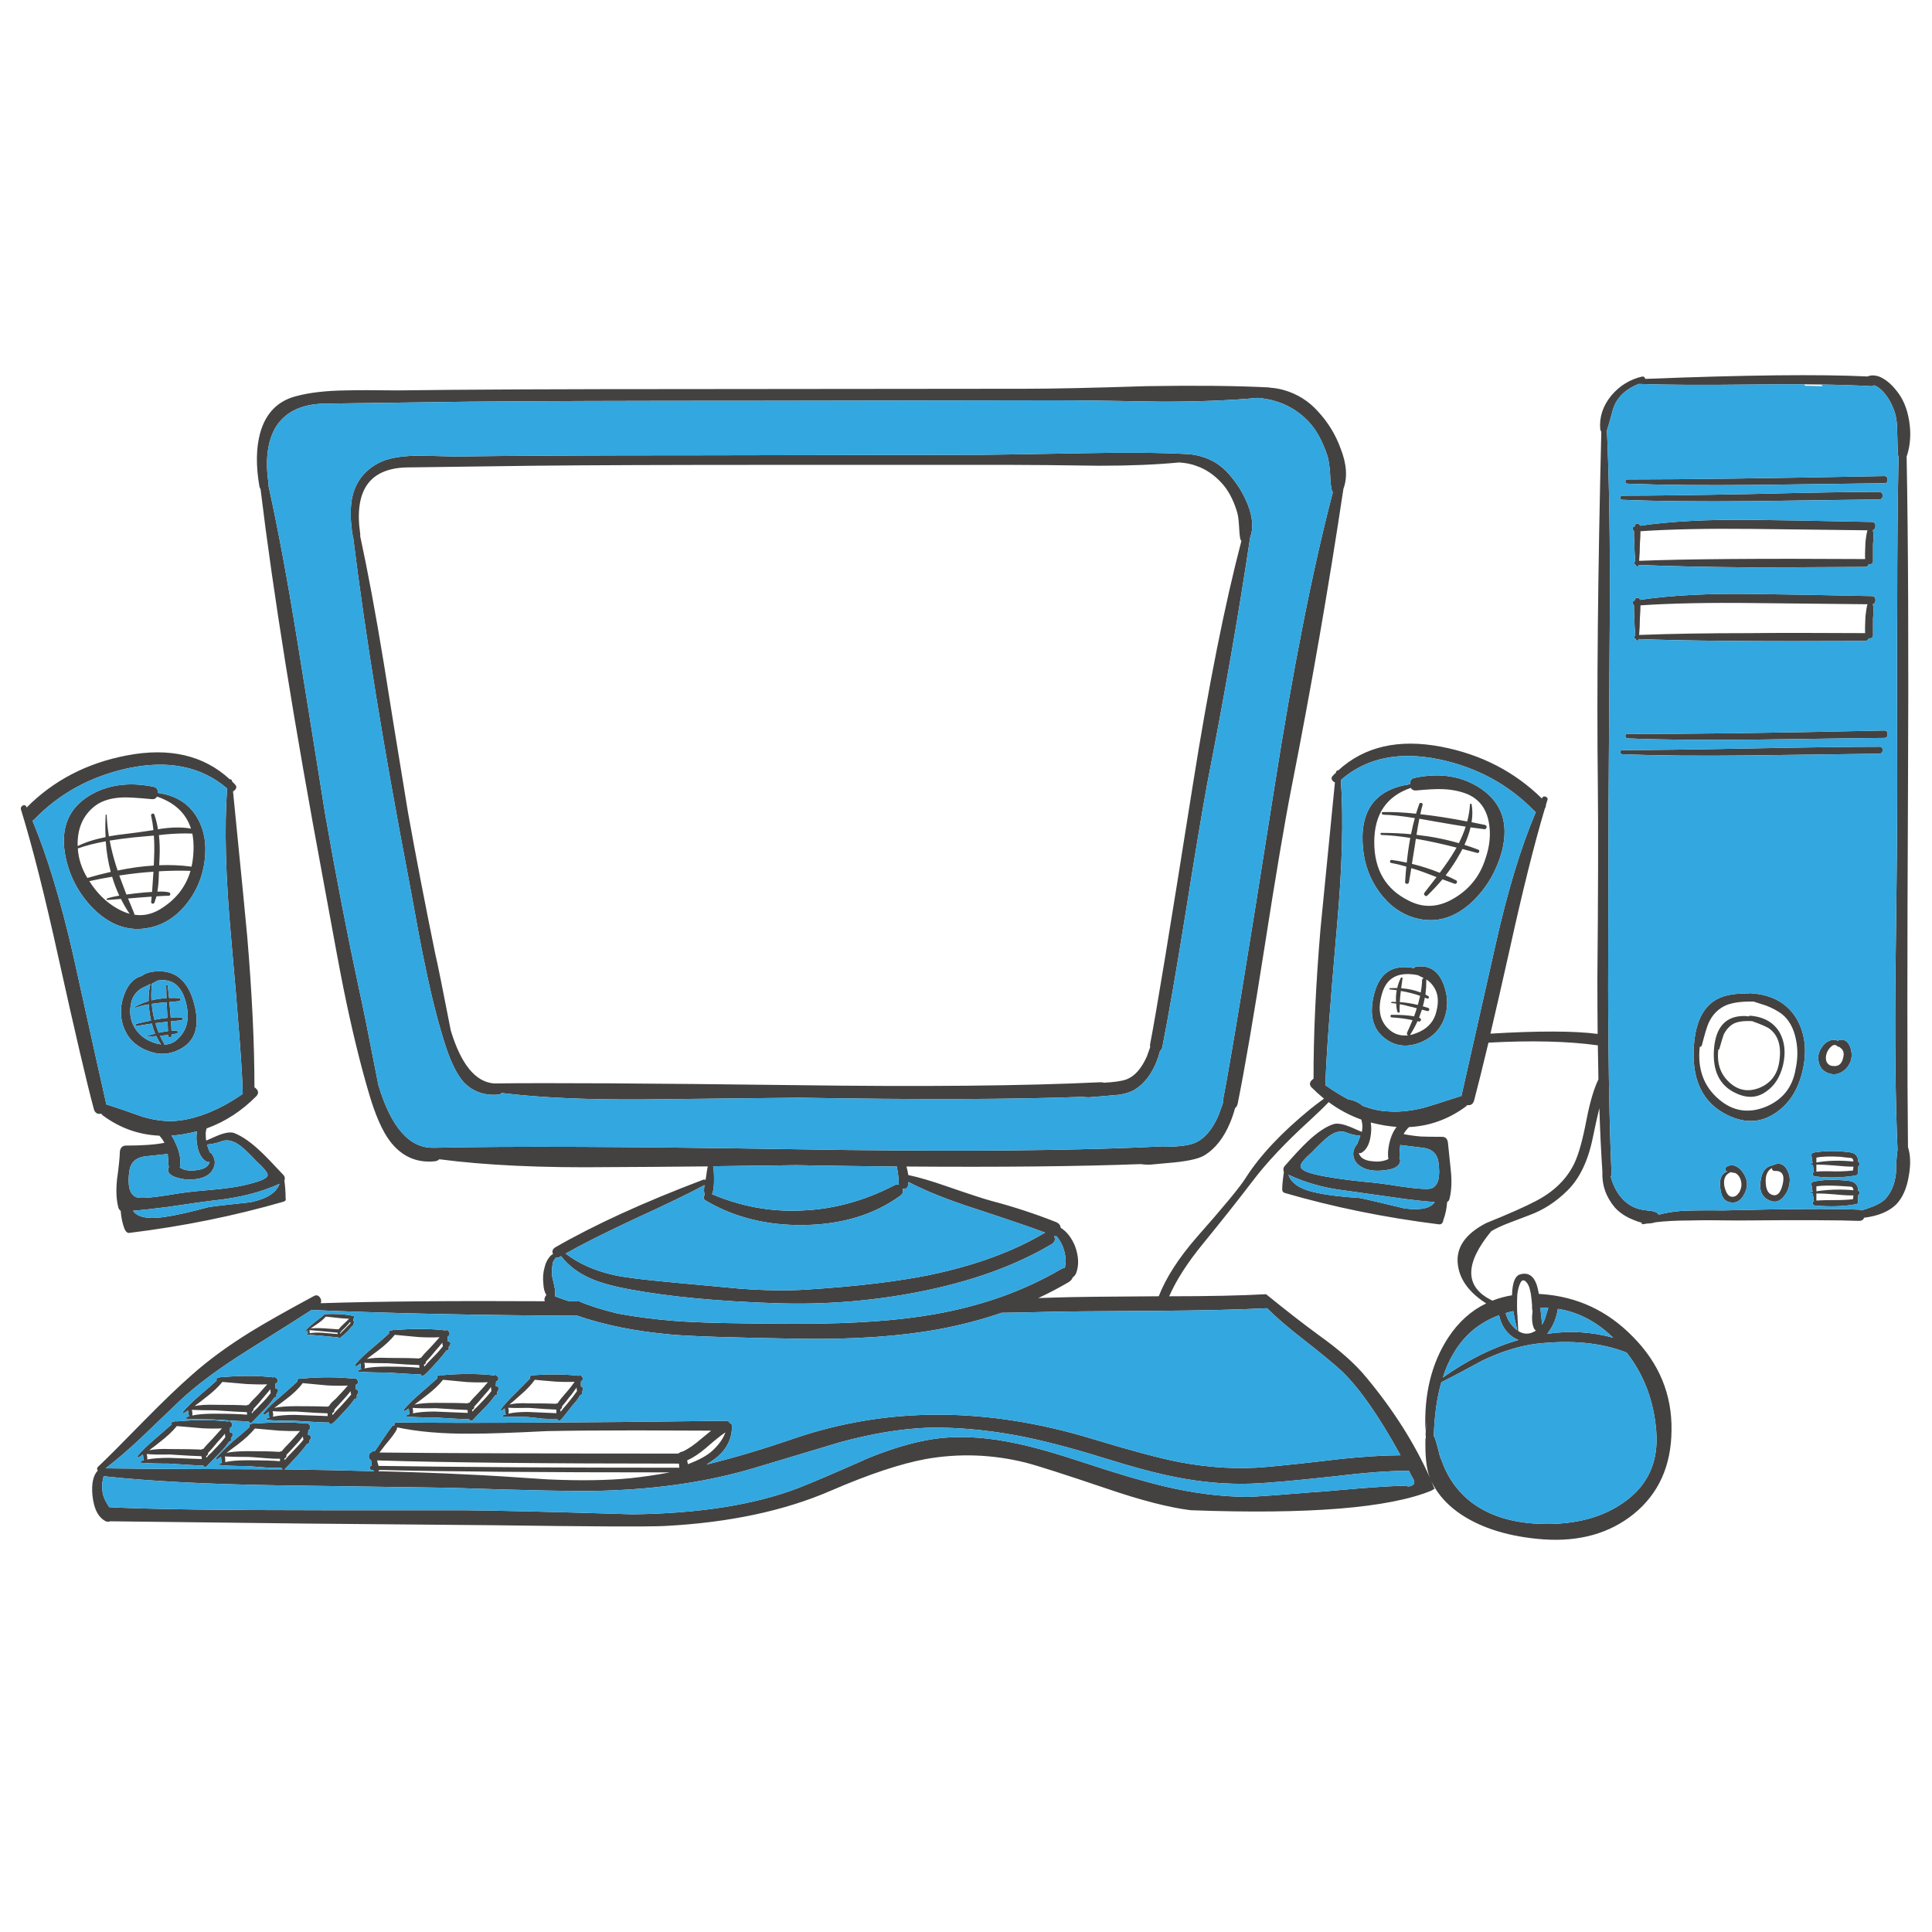 <?xml version="1.0" encoding="utf-8"?>
<!-- Generator: Adobe Illustrator 16.0.0, SVG Export Plug-In . SVG Version: 6.00 Build 0)  -->
<!DOCTYPE svg PUBLIC "-//W3C//DTD SVG 1.1//EN" "http://www.w3.org/Graphics/SVG/1.1/DTD/svg11.dtd">
<svg version="1.1" id="Layer_1" xmlns="http://www.w3.org/2000/svg" xmlns:xlink="http://www.w3.org/1999/xlink" x="0px" y="0px"
	 width="300px" height="300px" viewBox="0 0 300 300" enable-background="new 0 0 300 300" xml:space="preserve">
<g>
	<path fill-rule="evenodd" clip-rule="evenodd" fill="#444241" d="M255.473,58.813v0.021c15.641-0.611,27.148-0.737,34.518-0.377
		c0.521-0.222,1.129-0.215,1.82,0.021c0.941,0.393,1.822,1.108,2.643,2.146c1.037,1.246,1.705,2.835,2.004,4.768
		c0.299,1.852,0.197,3.595-0.305,5.229c-0.035,0.081-0.064,0.161-0.094,0.242c0.252,13.174,0.322,30.506,0.213,51.998
		c-0.127,25.802-0.127,44.222,0,55.259c0.395,1.227,0.439,2.697,0.137,4.413c-0.314,1.979-0.982,3.488-2.004,4.525
		c-1.133,1.085-2.783,1.763-4.953,2.032c-0.109,0.327-0.375,0.49-0.797,0.49c-2.818-0.122-9.115-0.144-18.893-0.063
		c-3.227-0.053-5.68-0.053-7.361,0c-2.041,0-3.824,0.092-5.35,0.277c-0.395,0.127-0.803,0.191-1.23,0.191
		c-0.25,0.028-0.494,0.066-0.732,0.113c-0.074,0-0.139-0.047-0.191-0.142c0-0.015,0.018-0.045,0.051-0.093
		c-0.408-0.095-0.832-0.236-1.271-0.426c-1.209-0.474-2.182-1.118-2.922-1.933c-1.383-1.635-2.029-3.496-1.939-5.585
		c-0.203-3.004-0.359-6.283-0.469-9.842c-0.313,1.274-0.65,2.8-1.016,4.576c-0.738,3.619-2.051,6.354-3.938,8.207
		c-1.775,1.763-3.742,3.036-5.896,3.822c-1.336,0.503-2.342,0.886-3.02,1.151c-1.256,0.474-2.229,0.924-2.92,1.351
		c-4.197,5.106-4.137,8.699,0.184,10.779c0.963-0.379,1.975-0.657,3.041-0.832c0.053-2.022,0.51-3.114,1.371-3.275
		c1.416-0.346,2.322,0.535,2.715,2.643c0.029,0.143,0.059,0.285,0.092,0.427c0.143,0,0.285,0.007,0.426,0.021
		c5.52,0.393,10.236,2.594,14.148,6.601c4.102,4.136,6.107,8.988,6.018,14.56c-0.047,5.514-2.006,9.843-5.875,12.988
		c-3.758,3.018-8.436,4.33-14.033,3.937c-5.221-0.393-9.488-1.691-12.805-3.894c-1.682-1.137-2.992-2.454-3.93-3.951
		c0.023-0.014,0.047-0.028,0.07-0.042c-0.023,0.01-0.047,0.021-0.07,0.035c-0.02-0.023-0.033-0.047-0.043-0.071
		c-0.033,0.02-0.238,0.141-0.617,0.362c-6.58,2.7-19.035,3.712-37.367,3.034c-3.363-0.421-7.648-1.52-12.854-3.297
		c-6.604-2.235-10.849-3.598-12.733-4.085c-5.173-1.289-10.345-1.479-15.518-0.568c-3.932,0.725-8.846,2.361-14.744,4.91
		c-7.243,3.145-15.856,4.976-25.842,5.491c-2.548,0.129-11.433,0.089-26.652-0.12l-28.891-0.256
		c-11.378-0.138-21.558-0.256-30.539-0.355c-0.194,0.076-0.4,0.085-0.618,0.028c-1.208-0.563-1.921-1.923-2.139-4.078
		c-0.161-1.796,0.114-3.069,0.824-3.823c-0.142-0.222-0.135-0.411,0.021-0.568c1.289-1.208,3.702-3.621,7.24-7.24
		c2.97-3.018,5.422-5.367,7.354-7.049c2.501-2.235,5.521-4.452,9.059-6.65c2.326-1.431,5.604-3.285,9.834-5.563
		c0.426-0.251,0.772-0.166,1.037,0.256c0.175,0.298,0.199,0.573,0.071,0.824c8.773-0.284,20.376-0.387,34.81-0.306
		c-0.09-0.171-0.083-0.384,0.021-0.64c0.066-0.137,0.138-0.246,0.213-0.326c-0.284-0.441-0.44-1.047-0.469-1.819
		c-0.095-0.862-0.031-1.68,0.192-2.451c0.123-0.564,0.341-1.06,0.653-1.485c0.208-0.299,0.431-0.503,0.668-0.611
		c-0.204-0.379-0.102-0.718,0.306-1.016c6.116-3.524,13.78-7.03,22.993-10.517c0.156-0.062,0.282-0.047,0.377,0.043
		c0.061-0.36,0.092-0.547,0.092-0.562c0.095-0.725,0.18-1.243,0.255-1.556c-6.271,0.061-11.38,0.1-15.326,0.113
		c-10.421,0.128-19.211-0.279-26.369-1.222c-0.17,0.189-0.429,0.298-0.774,0.326c-2.799,0.251-5.087-0.786-6.864-3.112
		c-1.208-1.592-2.307-4.093-3.297-7.503c-1.374-4.652-2.688-10.076-3.943-16.271c-0.474-2.326-1.504-7.844-3.091-16.556
		c-4.571-24.542-7.833-44.864-9.784-60.965c-0.081-0.09-0.138-0.216-0.171-0.377c-0.563-3.235-0.523-6.016,0.121-8.342
		c0.863-3.055,2.719-4.953,5.571-5.691c2.104-0.563,4.704-0.862,7.802-0.896c1.776-0.047,4.434-0.047,7.972,0
		c10.157-0.137,25.407-0.206,45.752-0.206l51.792-0.05c4.184,0,10.447-0.135,18.794-0.405c7.546-0.123,13.821-0.059,18.823,0.192
		c0.123,0,0.23,0.017,0.326,0.05c0.678,0.043,1.361,0.159,2.053,0.348c2.127,0.597,3.92,1.715,5.379,3.354
		c1.555,1.682,2.717,3.583,3.49,5.706c0.957,2.42,1.105,4.519,0.447,6.295c-2.313,15.395-5,30.859-8.064,46.392
		c-1.039,5.296-2.422,13.479-4.15,24.549c-1.682,10.772-3.082,18.938-4.199,24.5c-0.076,0.346-0.215,0.59-0.42,0.731
		c-0.189,0.726-0.432,1.45-0.73,2.175c-0.99,2.421-2.352,4.149-4.086,5.187c-0.943,0.55-2.836,0.936-5.678,1.159
		c-1.26,0.123-2.188,0.208-2.785,0.255c-0.507,0-0.971-0.03-1.393-0.092c-9.531,0.36-21.646,0.485-36.345,0.376
		c0.128,0.455,0.223,0.896,0.284,1.322c1.635,0.346,3.622,0.928,5.961,1.747c3.496,1.209,5.8,1.962,6.914,2.26
		c3.459,0.91,6.822,2.012,10.09,3.305c0.426,0.185,0.656,0.474,0.689,0.866c0.943,0.597,1.682,1.533,2.217,2.807
		c0.597,1.606,0.658,3.029,0.186,4.271c-0.139,0.299-0.318,0.512-0.541,0.64c-0.062,0.266-0.265,0.509-0.611,0.732
		c-1.525,0.895-3.098,1.72-4.718,2.473c1.071-0.029,2.087-0.06,3.048-0.093c2.469-0.081,7.687-0.142,15.654-0.185
		c1.117-2.88,3.1-5.955,5.947-9.223c4.225-4.78,6.748-7.838,7.566-9.174c2.203-3.458,5.568-7.036,10.098-10.736
		c0.678-0.535,1.359-1.051,2.047-1.549c-0.674-0.554-1.324-1.146-1.955-1.776c-0.299-0.341-0.299-0.687,0-1.037
		c0.109-0.123,0.221-0.216,0.334-0.277c-0.018-6.745,0.342-14.512,1.08-23.299c0.252-2.662,0.998-10.234,2.238-22.716
		c-0.09-0.034-0.184-0.095-0.283-0.185c-0.313-0.303-0.313-0.602,0-0.896c0.141-0.161,0.293-0.303,0.453-0.426
		c0-0.038,0-0.071,0-0.1c0.043-0.175,0.152-0.263,0.328-0.263h0.021c4.045-3.709,9.373-4.934,15.986-3.673
		c6.168,1.18,11.381,3.861,15.639,8.043c0-0.033,0.01-0.064,0.029-0.093c0.123-0.223,0.311-0.286,0.561-0.191
		c0.271,0.128,0.359,0.3,0.264,0.519c-0.076,0.251-0.154,0.502-0.234,0.753c0.014,0.189-0.041,0.379-0.164,0.568
		c-1.652,5.547-3.479,12.866-5.479,21.956c-1.131,5.045-2.121,9.377-2.969,12.996c7.451-0.445,13-0.432,16.646,0.043
		c-0.027-2.72-0.041-5.563-0.041-8.534c0.123-13.396,0.146-23.436,0.07-30.12c-0.176-14.685,0.006-32.969,0.539-54.854
		c-0.074-0.081-0.129-0.199-0.162-0.355c-0.176-1.885,0.391-3.631,1.697-5.237c1.289-1.539,2.885-2.529,4.789-2.97
		C255.227,58.431,255.393,58.542,255.473,58.813z M282.779,59.708c-0.814-0.019-1.656-0.028-2.523-0.028
		c-2.387-0.014-5.02-0.004-7.9,0.028c-8.1,0.09-14.066,0.06-17.898-0.092c-1.525,0.611-2.627,1.445-3.305,2.501
		c-0.393,0.545-0.701,1.315-0.924,2.31c-0.346,1.255-0.58,2.056-0.703,2.401c0,0.015,0,0.031,0,0.05
		c0.346,7.532,0.496,16.76,0.447,27.683c-0.033,6.589-0.096,16.48-0.191,29.672c0,1.715-0.023,11.369-0.07,28.962
		c0,2.767,0.016,5.414,0.049,7.944c0.033,0.142,0.033,0.314,0,0.519c0.066,7.958,0.223,14.788,0.469,20.492
		c0.02,0.241-0.018,0.416-0.113,0.525c0.096,0.374,0.182,0.673,0.264,0.896c0.42,1.113,0.979,2.018,1.67,2.714
		c0.691,0.691,1.471,1.163,2.336,1.414c0.252,0.09,0.699,0.176,1.344,0.256c0.611,0.048,1.066,0.135,1.363,0.263
		c0.205,0.09,0.363,0.223,0.477,0.398c1.004-0.279,2.182-0.477,3.531-0.59c1.516-0.076,3.672-0.1,6.467-0.071
		c9.953-0.251,16.982-0.291,21.088-0.121c0.172,0.02,0.311,0.06,0.42,0.121c0.285-0.108,0.59-0.211,0.916-0.305
		c1.295-0.441,2.199-0.92,2.715-1.437c0.963-1.022,1.527-2.377,1.699-4.063c0.018-1.459,0.1-2.66,0.24-3.603
		c-0.33-7.627-0.436-16.966-0.313-28.017c0.176-12.8,0.264-22.406,0.264-28.82c-0.047-12.278-0.047-21.501,0-27.669
		c0-8.664,0.068-16.382,0.205-23.156c-0.043-0.081-0.072-0.168-0.092-0.263c-0.027-0.421-0.066-1.584-0.113-3.489
		c0-1.463-0.174-2.626-0.52-3.489c-0.439-1.193-1.047-2.184-1.818-2.97c-0.408-0.412-0.824-0.696-1.25-0.853
		c-0.123,0.128-0.311,0.175-0.563,0.142C288.352,59.84,285.797,59.755,282.779,59.708z M253.533,82.133
		c-0.043-0.204,0.043-0.33,0.256-0.377h0.027c0.016-0.081,0.031-0.144,0.051-0.192c0.076-0.17,0.201-0.256,0.377-0.256
		c0.17,0,0.303,0.085,0.398,0.256c0,0.019,0.008,0.043,0.027,0.071c4.68-0.687,10.488-0.993,17.422-0.917
		c4.188,0.047,10.354,0.156,18.496,0.327c0.422,0,0.633,0.213,0.633,0.64c0,0.346-0.133,0.559-0.398,0.64
		c0.063,0.265,0.092,0.594,0.092,0.987c0,0.251-0.023,0.659-0.07,1.222v2.458c0.047,0.421-0.148,0.632-0.59,0.632
		c-0.033,0-0.064,0-0.092,0c-0.063,0.27-0.266,0.405-0.611,0.405c-7.896,0.047-13.801,0.071-17.715,0.071
		c-6.664-0.047-12.457-0.173-17.379-0.376c0,0.156-0.072,0.234-0.213,0.234c-0.129,0-0.217-0.085-0.264-0.256
		c-0.127-0.033-0.191-0.121-0.191-0.263c0-0.156,0.049-0.258,0.148-0.306c-0.1-0.881-0.148-1.769-0.148-2.665
		c-0.063-0.833-0.084-1.495-0.064-1.982C253.631,82.407,253.566,82.289,253.533,82.133z M252.383,74.778
		c0-0.223,0.107-0.334,0.326-0.334c8.867,0,22.162-0.173,39.883-0.519c0.342,0,0.512,0.196,0.512,0.59
		c0,0.346-0.17,0.519-0.512,0.519c-0.82,0-7.48,0.087-19.98,0.263c-8.016,0.08-14.648,0.016-19.902-0.192
		C252.49,75.105,252.383,74.996,252.383,74.778z M254.643,84.47c0,0.881-0.041,1.752-0.121,2.615
		c7.076-0.284,18.754-0.376,35.029-0.277c0.014,0,0.035,0,0.064,0c-0.029-0.493-0.012-1.357,0.049-2.594
		c0.08-0.819,0.186-1.442,0.313-1.869c-7.85-0.095-13.77-0.166-17.764-0.213c-6.963-0.076-12.789,0.042-17.479,0.355
		C254.734,82.976,254.703,83.637,254.643,84.47z M253.867,93.075c0.076-0.171,0.201-0.256,0.377-0.256
		c0.17,0,0.303,0.085,0.398,0.256c0,0.019,0.008,0.042,0.027,0.071c4.68-0.706,10.488-1.011,17.422-0.917
		c4.188,0.047,10.354,0.156,18.496,0.327c0.422,0,0.633,0.213,0.633,0.64c0,0.346-0.133,0.552-0.398,0.618
		c0.063,0.265,0.092,0.602,0.092,1.009c0,0.251-0.023,0.659-0.07,1.222v2.458c0.047,0.421-0.148,0.632-0.59,0.632
		c-0.033,0-0.064,0-0.092,0c-0.063,0.265-0.266,0.398-0.611,0.398c-16.318,0.081-28.018-0.021-35.094-0.305
		c0,0.161-0.072,0.241-0.213,0.241c-0.129,0-0.217-0.085-0.264-0.256c-0.127-0.038-0.191-0.125-0.191-0.263
		c0-0.156,0.049-0.26,0.148-0.313c-0.1-0.891-0.148-1.776-0.148-2.658c-0.063-0.833-0.084-1.495-0.064-1.982
		c-0.094-0.081-0.158-0.199-0.191-0.355c-0.043-0.208,0.043-0.334,0.256-0.377h0.027C253.832,93.187,253.848,93.123,253.867,93.075z
		 M254.734,93.999c0,0.488-0.031,1.149-0.092,1.982c0,0.862-0.041,1.734-0.121,2.615c4.893-0.189,10.664-0.284,17.314-0.284
		c3.914-0.047,9.818-0.047,17.715,0c0.014,0,0.035,0,0.064,0c-0.029-0.488-0.012-1.353,0.049-2.594
		c0.08-0.801,0.186-1.431,0.313-1.89c-7.85-0.076-13.77-0.137-17.764-0.185C265.25,93.563,259.424,93.681,254.734,93.999z
		 M271.836,77.82c-8.02,0.076-14.656,0.004-19.908-0.213c-0.219,0-0.328-0.102-0.328-0.306c0-0.223,0.109-0.334,0.328-0.334
		c4.689,0,11.326-0.085,19.908-0.255c9.182-0.223,15.814-0.334,19.902-0.334c0.395,0,0.59,0.197,0.59,0.59s-0.195,0.59-0.59,0.59
		C290.877,77.557,284.242,77.644,271.836,77.82z M152.43,70.622c1.084,0,6.43-0.085,16.037-0.256
		c6.461-0.128,11.783-0.081,15.965,0.142c0.096,0,0.176,0.007,0.242,0.021c0.545,0.047,1.111,0.149,1.697,0.306
		c1.773,0.474,3.258,1.402,4.455,2.785c1.256,1.412,2.23,2.982,2.922,4.711c0.785,1.985,0.912,3.692,0.377,5.123
		c-1.758,11.762-3.973,24.466-6.645,38.114c-0.771,4.178-1.914,11.009-3.424,20.492c-1.432,8.886-2.619,15.717-3.561,20.492
		c-0.066,0.304-0.186,0.51-0.355,0.618c-0.156,0.611-0.359,1.226-0.611,1.841c-0.818,1.946-1.944,3.354-3.375,4.221
		c-0.549,0.326-1.305,0.578-2.267,0.753c-0.075,0-0.894,0.071-2.451,0.213c-1.459,0.129-2.238,0.192-2.338,0.192
		c-0.354,0-0.691-0.024-1.009-0.071c-10.848,0.407-25.502,0.452-43.962,0.135c-10.738,0.128-18.82,0.216-24.244,0.264
		c-8.664,0.065-15.992-0.266-21.984-0.995c-0.137,0.161-0.355,0.249-0.653,0.263c-2.108,0.143-3.854-0.502-5.237-1.933
		c-0.99-1.118-1.895-2.888-2.714-5.308c-1.208-3.666-2.324-8.039-3.347-13.117c-0.346-1.506-1.187-5.944-2.522-13.315
		c-3.851-20.099-6.712-37.718-8.583-52.857c-0.033-0.062-0.057-0.133-0.071-0.213c-0.175-1.052-0.277-2.032-0.305-2.942
		c-0.019-0.052-0.029-0.109-0.029-0.17c0-0.047,0.01-0.081,0.029-0.1c-0.033-1.27,0.083-2.375,0.348-3.318
		c0.616-2.156,1.952-3.769,4.007-4.839c1.336-0.691,3.254-1.061,5.755-1.108c1.431,0,3.435,0.041,6.011,0.121
		c8.413-0.124,21.063-0.185,37.95-0.185L152.43,70.622z M180.354,62.372c-7.404-0.142-12.939-0.213-16.605-0.213l-46.342,0.071
		c-19.824,0-34.698,0.047-44.622,0.142l-22.609,0.306c-3.591,0.123-6.092,1.421-7.503,3.894c-1.166,2.155-1.49,5-0.974,8.534
		c0.019,0.128,0.019,0.246,0,0.355c1.45,6.556,2.913,14.41,4.391,23.562c0.99,6.068,2.458,15.204,4.405,27.406
		c1.72,9.824,3.482,18.919,5.287,27.285c0.488,2.151,1.48,7.079,2.978,14.786c1.994,6.632,4.886,9.872,8.675,9.721
		c0.095,0,0.189,0,0.284,0c11.369-0.256,29.851-0.181,55.444,0.228c5.646,0.1,11.009,0.163,16.086,0.191c0.09,0,0.183,0,0.277,0
		c16.792,0.114,30.449-0.097,40.97-0.632c0.236-0.02,0.434,0.002,0.59,0.064c2.061-0.029,3.523-0.224,4.391-0.584
		c1.506-0.601,2.754-2.041,3.744-4.319c0.238-0.691,0.465-1.329,0.684-1.911c-0.029-0.156-0.021-0.337,0.02-0.54
		c1.119-5.694,3.77-21.819,7.951-48.375c2.928-18.664,5.955-33.962,9.082-45.894c-0.08-0.09-0.139-0.216-0.172-0.376
		c-0.123-0.517-0.207-1.381-0.256-2.594c-0.08-1.113-0.205-1.978-0.375-2.593c-0.773-2.359-1.762-4.168-2.971-5.429
		c-2.074-2.184-4.709-3.408-7.902-3.674C191.07,62.176,186.096,62.372,180.354,62.372z M170.662,72.32
		c-6.168-0.09-10.76-0.135-13.777-0.135H120.05c-16.556,0-28.969,0.045-37.24,0.135l-19.718,0.263
		c-5.722,0.17-8.112,3.588-7.169,10.253c0.033,0.142,0.033,0.27,0,0.384c1.194,5.504,2.42,12.107,3.681,19.81
		c0.814,5.173,2.065,12.884,3.752,23.135c1.212,6.765,2.612,14.028,4.199,21.793c0.393,1.681,1.208,5.705,2.444,12.071
		c1.591,5.239,3.825,7.975,6.7,8.207c8.385-0.108,23.936-0.021,46.655,0.263c19.857,0.271,35.689,0.121,47.493-0.447
		c0.208-0.019,0.384,0.005,0.526,0.071c1.662-0.081,2.847-0.254,3.552-0.52c1.261-0.473,2.314-1.662,3.162-3.566
		c0.189-0.517,0.362-1.002,0.519-1.456c-0.047-0.161-0.047-0.344,0-0.548c0.867-4.387,3.068-17.742,6.602-40.067
		c2.439-15.391,4.957-28.045,7.553-37.964c-0.096-0.1-0.156-0.228-0.184-0.384c-0.082-0.422-0.145-1.127-0.193-2.117
		c-0.053-0.915-0.162-1.632-0.334-2.153c-0.596-1.885-1.414-3.37-2.451-4.455c-1.117-1.194-2.369-2.035-3.752-2.522
		c-0.799-0.313-1.719-0.5-2.756-0.562C179.627,72.149,175.484,72.32,170.662,72.32z M218.965,121.781
		c-0.053-0.569,0.182-0.9,0.703-0.995c4.008-0.848,7.475-0.265,10.402,1.748c3.141,2.198,4.203,5.365,3.184,9.5
		c-0.838,3.193-2.42,5.891-4.746,8.093c-2.701,2.454-5.582,3.271-8.648,2.452c-2.234-0.597-4.131-1.95-5.684-4.058
		c-1.436-1.994-2.275-4.218-2.523-6.672c-0.602-5.893,1.811-9.249,7.234-10.068H218.965z M220.379,124.865
		c0.047-0.17,0.156-0.232,0.326-0.185c0.176,0.047,0.238,0.159,0.186,0.334c-0.123,0.421-0.24,0.893-0.348,1.414
		c2.164,0.232,4.592,0.608,7.283,1.129c0.236-0.895,0.379-1.769,0.426-2.622c0-0.09,0.047-0.135,0.143-0.135
		c0.047,0,0.084,0.021,0.113,0.064c0.16,0.9,0.16,1.835,0,2.807c0.678,0.128,1.371,0.27,2.082,0.426
		c0.17,0.047,0.256,0.159,0.256,0.334c-0.047,0.218-0.156,0.327-0.328,0.327c-0.52-0.062-1.246-0.157-2.174-0.284
		c-0.203,0.867-0.518,1.771-0.945,2.714c0.711,0.223,1.412,0.467,2.104,0.732c0.176,0.047,0.236,0.156,0.186,0.327
		c-0.049,0.175-0.156,0.239-0.328,0.192c-0.785-0.218-1.549-0.422-2.287-0.611c-0.123,0.265-0.264,0.531-0.42,0.796
		c-0.615,1.118-1.34,2.219-2.174,3.304c0.551,0.237,1.1,0.498,1.648,0.782c0.129,0.076,0.152,0.202,0.072,0.377
		c-0.049,0.123-0.158,0.17-0.328,0.142c-0.691-0.256-1.32-0.486-1.889-0.689c-0.707,0.838-1.477,1.665-2.311,2.48
		c-0.176,0.175-0.324,0.175-0.447,0c-0.143-0.128-0.143-0.277,0-0.448c0.678-0.867,1.291-1.66,1.84-2.38
		c-0.818-0.303-1.504-0.563-2.053-0.782c-0.658-0.237-1.279-0.44-1.861-0.611c-0.189,1.099-0.316,1.838-0.377,2.217
		c-0.053,0.17-0.164,0.242-0.334,0.213c-0.172,0-0.256-0.088-0.256-0.263c0.047-0.833,0.111-1.634,0.191-2.401
		c-0.852-0.251-1.631-0.44-2.338-0.569c-0.176-0.047-0.238-0.135-0.191-0.263c0.047-0.17,0.133-0.239,0.256-0.206
		c0.791,0.109,1.57,0.249,2.338,0.419c0.143-1.364,0.324-2.644,0.547-3.837c-1.701-0.271-3.195-0.422-4.484-0.455
		c-0.094-0.047-0.141-0.109-0.141-0.185c0-0.095,0.047-0.142,0.141-0.142c1.574,0,3.105,0.068,4.598,0.206
		c0.176-0.876,0.373-1.71,0.59-2.501c-1.918-0.313-3.561-0.491-4.924-0.533c-0.143-0.047-0.213-0.118-0.213-0.213
		c0-0.128,0.07-0.192,0.213-0.192c1.492-0.033,3.197,0.052,5.115,0.255C220.037,125.833,220.203,125.338,220.379,124.865z
		 M219.924,122.74c-0.393,0.038-0.676-0.095-0.846-0.398c-3.789,1.293-5.684,4.1-5.684,8.42c0,4.311,1.793,7.345,5.379,9.103
		c2.354,1.212,4.768,1.04,7.24-0.519c2.279-1.412,3.828-3.415,4.646-6.011c0.688-1.98,0.859-3.875,0.52-5.684
		c-0.395-2.104-1.496-3.548-3.305-4.334c-1.166-0.474-2.477-0.734-3.936-0.782C223.072,122.501,221.734,122.57,219.924,122.74z
		 M223.676,117.958c-6.352-1.355-11.508-0.301-15.469,3.162c0.428,5.992,0.217,13.69-0.633,23.093
		c-1.123,12.795-1.707,20.89-1.754,24.286v0.021c1.211,0.854,2.385,1.577,3.516,2.175c0.91,0.156,1.658,0.495,2.246,1.016
		c1.412,0.531,2.748,0.819,4.008,0.867c1.775,0.128,3.695-0.085,5.756-0.64c0.217-0.048,2.049-0.628,5.492-1.741
		c0.033-0.014,0.064-0.021,0.092-0.021l5.279-23.397c1.857-8.333,3.949-15.227,6.273-20.684c-0.107-0.062-0.217-0.149-0.326-0.263
		C234.23,121.824,229.402,119.199,223.676,117.958z M216.883,153.756c-0.359-0.043-0.73-0.083-1.107-0.121
		c-0.076,0-0.076-0.062,0-0.185c0.406-0.028,0.799-0.035,1.18-0.021c0.127-0.55,0.316-1.085,0.568-1.605
		c0.047-0.048,0.117-0.048,0.213,0c0.08,0,0.094,0.047,0.041,0.142c-0.074,0.535-0.145,1.03-0.205,1.485
		c1.1,0.08,2.109,0.303,3.033,0.667c0.129-0.662,0.199-1.293,0.215-1.89c0-0.203,0.094-0.314,0.283-0.334
		c-0.355-0.17-0.668-0.326-0.938-0.469c-2.965-0.597-4.814,0.339-5.549,2.807c-0.768,2.529-0.357,4.448,1.229,5.756
		c0.805,0.645,1.74,0.902,2.807,0.774l-0.021-0.021c-0.17-0.08-0.211-0.229-0.121-0.447c0.303-0.645,0.578-1.272,0.824-1.883
		c-1.037-0.223-2.115-0.365-3.232-0.427c-0.123,0-0.186-0.071-0.186-0.213c0-0.128,0.063-0.192,0.186-0.192
		c1.482,0,2.641,0.081,3.475,0.242c0.156-0.427,0.295-0.846,0.418-1.258c-0.439-0.123-0.809-0.216-1.107-0.277
		c-0.564-0.161-1.072-0.279-1.527-0.355c-0.033,0.407-0.043,0.76-0.029,1.059c0.049,0.143,0.01,0.228-0.113,0.256
		c-0.127,0-0.215-0.062-0.262-0.185c-0.096-0.426-0.15-0.836-0.164-1.229c-0.252-0.028-0.48-0.052-0.689-0.071
		c-0.123,0-0.123-0.061,0-0.185c0.223,0,0.445,0,0.668,0C216.736,154.944,216.773,154.339,216.883,153.756z M225.801,132.248
		c0.123-0.218,0.248-0.429,0.377-0.633c-2.342-0.597-4.447-1.054-6.318-1.371c-0.051,0.251-0.092,0.512-0.119,0.782
		c-0.189,1.208-0.355,2.245-0.498,3.112c1.479,0.36,2.918,0.824,4.32,1.393C224.58,134.161,225.326,133.067,225.801,132.248z
		 M226.531,130.926c0.441-0.876,0.795-1.731,1.059-2.565c-1.32-0.208-2.971-0.486-4.951-0.832c-0.787-0.137-1.535-0.27-2.246-0.398
		c-0.15,0.753-0.297,1.587-0.439,2.501C222.246,129.884,224.439,130.314,226.531,130.926z M219.568,150.324
		c0.1-0.162,0.258-0.242,0.477-0.242c1.98-0.223,3.363,0.728,4.15,2.85c0.691,1.885,0.691,3.692,0,5.421
		c-0.645,1.592-1.832,2.757-3.561,3.496c-1.852,0.739-3.51,0.675-4.975-0.191c-2.424-1.427-3.18-3.887-2.266-7.383
		C214.246,151.011,216.305,149.694,219.568,150.324z M221.48,152.086h-0.021c0.014,0.028,0.021,0.075,0.021,0.142
		c0,0.734-0.045,1.472-0.135,2.21c0.141,0.066,0.289,0.147,0.439,0.242c0.1,0.08,0.127,0.165,0.078,0.256
		c-0.051,0.128-0.139,0.168-0.262,0.12c-0.109-0.047-0.229-0.095-0.355-0.142c-0.076,0.459-0.178,0.907-0.307,1.343
		c0.271,0.08,0.539,0.161,0.805,0.241c0.17,0.076,0.234,0.178,0.191,0.306c-0.047,0.171-0.16,0.232-0.334,0.185
		c-0.279-0.075-0.547-0.146-0.803-0.213c-0.143,0.412-0.291,0.829-0.449,1.25c0.049,0.015,0.104,0.038,0.164,0.071
		c0.129,0.095,0.168,0.204,0.121,0.327c-0.08,0.175-0.191,0.239-0.334,0.191c-0.063-0.014-0.123-0.03-0.186-0.049
		c-0.313,0.695-0.682,1.38-1.107,2.053c-0.016,0.033-0.021,0.066-0.021,0.1c0.299-0.066,0.611-0.163,0.938-0.291
		c1.512-0.563,2.502-1.514,2.971-2.85c0.521-1.634,0.5-2.97-0.064-4.008C222.531,152.974,222.082,152.479,221.48,152.086z
		 M165.475,195.6c-0.094-1.416-0.566-2.629-1.414-3.638c-0.113,0.019-0.241,0.012-0.383-0.021c0.256,0.521,0.13,0.938-0.377,1.25
		c-5.66,3.363-12.563,5.841-20.706,7.433c-7.233,1.412-14.599,1.992-22.098,1.741c-9.01-0.299-16.535-1.007-22.574-2.125
		c-2.672-0.482-4.761-1.063-6.267-1.74c-1.89-0.834-3.401-1.982-4.533-3.446c-0.043,0.033-0.097,0.063-0.164,0.092
		c-0.237,0.129-0.44,0.168-0.611,0.121c-0.033,0.047-0.073,0.095-0.121,0.142c-0.204,0.252-0.33,0.463-0.377,0.633
		c-0.123,0.649-0.17,1.256-0.142,1.819c0,0.223,0.111,0.781,0.334,1.677c0.17,0.739,0.218,1.298,0.142,1.677
		c0,0.028,0,0.052,0,0.071c0.725,0.284,1.471,0.55,2.238,0.796c0.516-0.015,1.028-0.015,1.535,0c1.525,0.663,3.522,1.293,5.99,1.89
		c2.719,0.502,5.604,0.879,8.654,1.13c3.662,0.299,10.21,0.448,19.646,0.448c8.361,0,15.317-0.495,20.869-1.485
		c7.328-1.289,13.861-3.614,19.597-6.978c0.223-0.128,0.436-0.199,0.639-0.213C165.463,196.256,165.504,195.832,165.475,195.6z
		 M155.541,203.85c-3.098,1.07-6.352,1.92-9.762,2.551c-6.04,1.112-13.217,1.607-21.53,1.484
		c-10.596-0.175-17.281-0.396-20.052-0.66c-5.485-0.488-10.333-1.462-14.545-2.921c-15.238-0.066-28.919-0.359-41.041-0.881
		c-0.062-0.015-0.123-0.028-0.185-0.043c-1.715,1.113-5.033,3.212-9.955,6.296c-4.481,2.813-7.996,5.424-10.544,7.83
		c-1.335,1.288-3.315,3.184-5.94,5.685c-2.013,1.899-3.877,3.503-5.592,4.81c6.196,0.081,15.362,0.136,27.498,0.164
		c-0.047-0.028-0.086-0.068-0.114-0.121c-0.062-0.062-0.102-0.113-0.121-0.156c-0.71,0.062-1.558,0.053-2.544-0.028
		c-1.241-0.095-2.169-0.166-2.785-0.213c-1.933,0-3.394-0.062-4.384-0.185v-0.121c0.157-0.076,0.337-0.14,0.541-0.192
		c-0.062-0.042-0.093-0.113-0.093-0.213l-0.071-0.725c-0.208,0.128-0.421,0.268-0.64,0.42c-0.095,0.08-0.142,0.011-0.142-0.207
		c0.616-0.725,1.528-1.629,2.736-2.714c1.132-0.929,1.958-1.637,2.479-2.124c-0.019-0.043-0.028-0.091-0.028-0.143
		c0-0.204,0.104-0.329,0.313-0.377c0.095,0,0.188-0.007,0.277-0.021c0.047-0.014,0.097-0.014,0.149,0
		c3.358-0.236,6.068-0.229,8.128,0.021c0.052-0.043,0.109-0.063,0.17-0.063c0.109,0,0.164,0.052,0.164,0.156
		c0.156,0.1,0.234,0.241,0.234,0.427c0,0.25-0.095,0.416-0.284,0.497l-0.043,0.59c0,0.047,0,0.095,0,0.142
		c0.077,0,0.161,0.024,0.256,0.071c0.223,0.123,0.27,0.296,0.142,0.519c-0.081,0.128-0.159,0.254-0.235,0.377
		c0,0.028,0.007,0.068,0.021,0.12c0,0.143-0.061,0.228-0.185,0.256c-0.047,0.015-0.087,0.021-0.121,0.021
		c-0.374,0.521-0.829,1.08-1.364,1.677c-1.246,1.369-1.954,2.125-2.124,2.267c-0.033,0.015-0.057,0.028-0.071,0.043
		c4.95,0.062,9.59,0.156,13.919,0.284l-0.028-0.021c-0.047-0.047-0.087-0.111-0.121-0.191c-0.062,0-0.123,0-0.185,0
		c-0.222,0-0.334-0.109-0.334-0.327c0-0.203,0.112-0.306,0.334-0.306c-0.062-0.251-0.102-0.542-0.121-0.874
		c-0.019,0-0.043-0.007-0.071-0.021c0-0.02-0.007-0.029-0.021-0.029c-0.17-0.08-0.256-0.253-0.256-0.519
		c0-0.331,0.125-0.535,0.376-0.611c0.062-0.142,0.194-0.213,0.398-0.213c0.047,0,0.095,0.008,0.142,0.021
		c0.502-0.72,0.888-1.293,1.158-1.72c0.815-1.198,1.331-1.931,1.549-2.195c0.113-0.109,0.232-0.146,0.355-0.114
		c-0.014-0.047-0.021-0.095-0.021-0.142c0.033-0.204,0.135-0.306,0.305-0.306c11.383,0.123,28.45,0.036,51.202-0.263
		c0.284,0,0.497,0.135,0.639,0.404c0.189,0.029,0.284,0.154,0.284,0.377c0.028,1.886-0.727,3.496-2.267,4.832
		c-0.601,0.469-1.161,0.862-1.676,1.18c4.229-1.038,8.789-2.397,13.678-4.079c14.48-4.922,29.912-4.884,46.292,0.114
		c5.869,1.781,10.312,2.97,13.329,3.566c4.779,0.91,9.326,1.168,13.637,0.774c2.543-0.218,6.354-0.627,11.432-1.229
		c3.539-0.375,6.668-0.569,9.387-0.583c-3.316-6.04-6.334-10.371-9.053-12.996c-1.09-1.037-3.205-2.783-6.346-5.236
		c-2.234-1.748-4.012-3.283-5.328-4.604c-4.42,0.223-10.121,0.357-17.104,0.405c-9.431,0.047-15.396,0.108-17.898,0.185
		C159.84,203.78,157.772,203.82,155.541,203.85z M140.165,184.607c0.142,0.44,0.01,0.803-0.397,1.087
		c-4.06,2.938-9.036,4.446-14.929,4.526c-5.693,0.095-10.757-1.156-15.191-3.752c-0.394-0.203-0.479-0.502-0.256-0.895
		c0.014-0.034,0.028-0.058,0.043-0.071c-0.015-0.047-0.029-0.088-0.043-0.121c-0.095-0.299-0.095-0.753,0-1.364
		c-2.217,1.208-5.952,3.016-11.205,5.422c-4.373,2.046-7.824,3.785-10.353,5.216c2.042,1.558,4.526,2.667,7.454,3.324
		c1.463,0.347,4.498,0.73,9.102,1.151c2.326,0.223,5.824,0.548,10.495,0.974c3.994,0.294,7.485,0.339,10.474,0.135
		c7.575-0.482,13.903-1.236,18.986-2.26c7.073-1.478,13.022-3.656,17.848-6.536c0.033-0.015,0.064-0.028,0.094-0.043
		c-2.01-0.758-5.616-1.992-10.822-3.702c-4.258-1.369-7.724-2.754-10.396-4.156c-0.019,0.189-0.045,0.372-0.078,0.547
		c-0.047,0.346-0.282,0.519-0.703,0.519C140.239,184.607,140.198,184.607,140.165,184.607z M139.313,181.495
		c-0.015-0.128-0.029-0.246-0.043-0.355c-4.922-0.047-10.125-0.118-15.611-0.213c-4.751,0.062-9.06,0.116-12.925,0.163
		c0.095,0.427,0.142,1.128,0.142,2.104c0,1.071-0.102,1.816-0.306,2.238c4.605,1.947,9.311,2.788,14.119,2.522
		c4.798-0.204,9.5-1.492,14.104-3.865c0.284-0.161,0.545-0.201,0.782-0.121C139.528,182.869,139.44,182.045,139.313,181.495z
		 M211.391,173.85c-1.811-0.645-3.5-1.549-5.074-2.714c-0.658,0.696-1.633,1.642-2.926,2.835c-3.738,3.396-6.709,6.549-8.91,9.457
		c-2.219,2.909-4.764,6.123-7.639,9.643c-2.439,2.975-4.203,5.713-5.287,8.214c6.111,0,11.125-0.106,15.043-0.319
		c3.115,2.529,5.83,4.64,8.143,6.33c3.268,2.326,5.746,4.526,7.432,6.602c4.178,5.017,7.463,10.196,9.855,15.539
		c-0.531-1.288-0.758-3.33-0.682-6.125c0.014,0.033,0.035,0.041,0.064,0.021c-0.016-0.218-0.029-0.436-0.043-0.653
		c0.027-0.658,0.072-1.357,0.135-2.097c-0.076,0.626-0.131,1.142-0.164,1.55c-0.236-5.643,0.949-10.462,3.561-14.46
		c1.592-2.406,3.549-4.166,5.875-5.279c-2.605-1.668-4.066-3.634-4.383-5.897c-0.395-2.672,1.068-4.865,4.383-6.58
		c3.539-1.43,6.125-2.579,7.76-3.446c2.799-1.463,4.781-3.42,5.947-5.868c0.658-1.384,1.287-3.647,1.883-6.793
		c0.535-2.725,1.148-4.792,1.84-6.204c-0.027-1.715-0.059-3.477-0.092-5.286c-4.637-0.644-10.299-0.783-16.982-0.419
		c-0.941,3.927-1.682,6.904-2.217,8.932c-0.156,0.597-0.518,0.85-1.086,0.761c-0.063,0.089-0.154,0.182-0.277,0.276
		c-2.658,1.938-5.576,2.984-8.754,3.141c-0.346,0.332-0.629,0.694-0.846,1.088c0.818,0.17,1.715,0.296,2.686,0.376
		c0.738,0.033,1.84,0.05,3.305,0.05c0.516,0,0.814,0.303,0.895,0.909c0.096,0.995,0.244,2.436,0.447,4.32
		c0.172,1.682,0.107,3.129-0.191,4.342c-0.047,0.27-0.174,0.45-0.377,0.54c-0.08,1.042-0.277,1.978-0.59,2.807
		c-0.08,0.521-0.338,0.741-0.773,0.66c-8.318-1.037-16.268-2.657-23.848-4.859c-0.27-0.076-0.404-0.264-0.404-0.562
		c0-0.63,0.088-1.525,0.264-2.686c-0.049-0.081-0.072-0.176-0.072-0.285c-0.027-0.27,0.043-0.492,0.213-0.668
		c1.418-1.629,2.58-2.877,3.49-3.744c1.592-1.511,2.99-2.438,4.199-2.778c0.596-0.128,1.461,0.043,2.594,0.512
		c0.711,0.317,1.27,0.562,1.676,0.732c0.09-0.427,0.113-0.82,0.072-1.18C211.5,174.316,211.451,174.072,211.391,173.85z
		 M215.07,174.773c-0.758-0.128-1.496-0.284-2.217-0.469c0.109,0.748,0.094,1.509-0.049,2.28c-0.203,1.166-0.652,1.962-1.344,2.388
		c-0.156,0.095-0.314,0.116-0.477,0.064c0.082,0.241,0.217,0.464,0.406,0.668c0.422,0.374,1.051,0.585,1.891,0.632
		c0.643,0.081,1.285,0.017,1.924-0.191c0.053-0.028,0.182-0.083,0.385-0.164c-0.08-0.487-0.08-1.037,0-1.647
		c0.123-0.943,0.383-1.808,0.781-2.594c0.152-0.271,0.314-0.521,0.49-0.754C216.279,174.939,215.682,174.868,215.07,174.773z
		 M217.523,153.876c-0.082,0.645-0.137,1.22-0.164,1.728c0.881,0.061,1.816,0.208,2.807,0.44c0.123-0.483,0.238-0.955,0.348-1.414
		C219.557,154.298,218.561,154.047,217.523,153.876z M291.738,115.955c0.395-0.047,0.59,0.125,0.59,0.519
		c0,0.375-0.195,0.562-0.59,0.562c-0.861,0-7.496,0.087-19.902,0.263c-8.02,0.095-14.656,0.033-19.908-0.185
		c-0.219,0-0.328-0.102-0.328-0.306c0-0.223,0.109-0.334,0.328-0.334c4.438,0,11.074-0.085,19.908-0.255
		C280.719,116.042,287.354,115.955,291.738,115.955z M292.592,113.432c0.342,0,0.512,0.197,0.512,0.59
		c0,0.374-0.17,0.562-0.512,0.562c-0.914,0-7.574,0.087-19.98,0.263c-8.016,0.095-14.648,0.031-19.902-0.192
		c-0.219-0.047-0.326-0.173-0.326-0.376c0-0.223,0.107-0.334,0.326-0.334C261.576,113.996,274.871,113.825,292.592,113.432z
		 M200.072,182.412c0.453,1.402,1.963,2.345,4.525,2.828c1.559,0.346,3.734,0.605,6.529,0.781c0.914,0.176,3.242,0.718,6.984,1.628
		c2.482,0.312,4.039-0.02,4.67-0.995c-1.764-0.123-3.838-0.357-6.225-0.704c-4.482-0.644-7.045-1.006-7.689-1.087
		C205.676,184.489,202.742,183.672,200.072,182.412z M211.199,176.472c0.018-0.033,0.035-0.066,0.049-0.1
		c-0.801-0.075-1.508-0.239-2.125-0.49c-0.895-0.394-1.885-0.158-2.969,0.703c-0.598,0.475-1.414,1.254-2.451,2.338
		c-1.213,1.071-1.797,1.803-1.748,2.196c0.047,0.516,0.891,0.947,2.529,1.293c1.586,0.379,4.021,0.741,7.305,1.087
		c1.715,0.142,3.563,0.379,5.541,0.71c2.719,0.394,4.363,0.503,4.932,0.327c1.07-0.393,1.434-1.769,1.088-4.128
		c-0.223-1.308-1.043-2.037-2.459-2.188c-1.668-0.204-2.82-0.346-3.461-0.427c-0.033,0.313-0.066,0.689-0.1,1.13
		c0,0.36-0.006,0.683-0.021,0.967c0.109,0.128,0.141,0.301,0.094,0.519c-0.172,0.725-0.965,1.158-2.381,1.3
		c-1.16,0.152-2.16,0.081-2.998-0.213c-0.896-0.346-1.477-0.857-1.742-1.534c-0.297-0.739-0.166-1.492,0.398-2.26
		c0.014-0.038,0.037-0.057,0.07-0.057C210.859,177.351,211.01,176.96,211.199,176.472z M271.125,157.792
		c0.143,0,0.285,0.009,0.428,0.028c0.047-0.066,0.117-0.1,0.213-0.1c2.15,0.175,3.684,1.057,4.598,2.643
		c0.771,1.417,0.945,3.074,0.518,4.974c-0.439,1.857-1.305,3.233-2.594,4.129c-1.41,1.037-3.008,1.123-4.789,0.256
		c-2.496-1.16-3.611-3.463-3.346-6.906c0.299-3.491,1.957-5.173,4.973-5.045V157.792z M274.287,156.164
		c-0.785-0.251-1.447-0.464-1.982-0.64c-2.102-0.047-3.658,0.207-4.668,0.761c-1.037,0.563-1.816,1.428-2.338,2.594
		c-0.25,0.563-0.594,1.703-1.029,3.418c-0.053,0.17-0.156,0.255-0.313,0.255h-0.021c-0.375,3.444,0.623,6.166,2.99,8.165
		c2.156,1.837,4.572,2.221,7.248,1.15c2.619-1.085,4.166-3.027,4.641-5.826c0.346-1.587,0.369-3.11,0.07-4.569
		c-0.34-1.776-1.072-3.114-2.195-4.014C276.031,156.97,275.23,156.539,274.287,156.164z M274.807,159.774
		c-0.359-0.284-1.271-0.688-2.736-1.208c-1.307-0.076-2.289,0.065-2.947,0.426c-0.645,0.394-1.141,0.959-1.486,1.698
		c-0.123,0.351-0.342,1.083-0.66,2.195c-0.033,0.081-0.088,0.121-0.164,0.121c-0.25,2.184,0.371,3.913,1.863,5.187
		c1.334,1.161,2.859,1.398,4.574,0.711c1.635-0.696,2.625-1.923,2.971-3.681C276.693,162.676,276.223,160.858,274.807,159.774z
		 M268.199,181.894c-0.029-0.048-0.066-0.071-0.113-0.071c-0.129,0-0.193-0.085-0.193-0.256c0-0.128,0.041-0.239,0.121-0.334
		c0.691-0.469,1.406-0.382,2.146,0.263c0.602,0.611,0.963,1.279,1.086,2.004c0.096,0.691-0.078,1.407-0.518,2.146
		c-0.475,0.772-1.057,1.133-1.748,1.08c-1.119-0.027-1.738-0.798-1.861-2.309C266.947,183.08,267.309,182.239,268.199,181.894z
		 M271.48,154.324c0.076-0.095,0.195-0.126,0.355-0.093c3.363,0.204,5.777,1.577,7.24,4.121c1.242,2.283,1.523,4.896,0.846,7.838
		c-0.658,2.923-2.018,5.1-4.078,6.529c-2.277,1.635-4.801,1.784-7.566,0.448c-3.918-1.899-5.664-5.547-5.236-10.942
		c0.346-4.718,2.318-7.321,5.918-7.809C269.713,154.293,270.553,154.263,271.48,154.324z M236.082,199.209
		c-0.236,0.483-0.396,1.088-0.477,1.813c-0.053,1.099-0.053,2.179,0,3.239c0-0.16,0-0.298,0-0.411
		c0.08,1.686,0.131,2.631,0.15,2.835c0.848,0.535,1.711,0.542,2.592,0.021c0.043-0.032,0.098-0.063,0.164-0.092
		c-0.094-0.053-0.172-0.123-0.234-0.213c-0.256-0.394-0.383-1.021-0.383-1.883c0.018-0.337,0.045-0.616,0.078-0.839
		c-0.023-0.194-0.066-0.526-0.129-0.995c0.033,0.176,0.064,0.315,0.092,0.419c-0.051-0.753-0.127-1.484-0.227-2.195
		c-0.08-0.426-0.166-0.774-0.256-1.045c-0.143-0.393-0.338-0.698-0.59-0.916C236.561,198.695,236.301,198.783,236.082,199.209z
		 M241.908,203.238c-0.189,1.208-0.582,2.275-1.18,3.204c-0.16,0.237-0.316,0.46-0.469,0.668c3.52-0.507,6.93-0.303,10.232,0.611
		C247.914,205.221,245.055,203.726,241.908,203.238z M235.605,206.563c-0.279-1.132-0.482-2.122-0.611-2.97
		c-0.406,0.08-0.807,0.182-1.199,0.306c0.254,0.942,0.756,1.752,1.506,2.43C235.4,206.405,235.502,206.483,235.605,206.563z
		 M239.244,203.664c0.047,0.266,0.094,0.696,0.141,1.294c0.029,0.284,0.043,0.537,0.043,0.76c0.189-0.284,0.348-0.6,0.471-0.945
		c0.193-0.663,0.369-1.229,0.525-1.698c-0.395-0.019-0.797-0.028-1.209-0.028C239.234,203.25,239.244,203.456,239.244,203.664z
		 M234.148,206.961c-0.691-0.72-1.148-1.632-1.371-2.735c-3.051,1.133-5.393,3.084-7.027,5.855
		c-0.691,1.112-1.258,2.385-1.697,3.815c3.85-2.733,7.758-4.676,11.725-5.827C235.166,207.838,234.623,207.468,234.148,206.961z
		 M270.352,183.449c-0.127-0.611-0.426-1.044-0.895-1.3c-0.318-0.043-0.563-0.088-0.732-0.136c-0.033,0-0.074,0.023-0.121,0.071
		c-0.738,0.347-1.02,1.054-0.846,2.124c0.266,1.081,0.658,1.62,1.18,1.62c0.469,0.053,0.877-0.229,1.223-0.845
		C270.41,184.435,270.475,183.923,270.352,183.449z M287.283,162.552c0.299,0.82,0.322,1.575,0.072,2.267
		c-0.303,0.772-0.785,1.331-1.443,1.678c-0.678,0.393-1.406,0.416-2.188,0.071c-0.773-0.352-1.221-0.957-1.344-1.819
		c-0.143-0.768,0.045-1.499,0.561-2.196c0.348-0.516,0.801-0.859,1.365-1.03c0.426-0.128,0.799-0.082,1.115,0.136
		c0.033-0.091,0.096-0.152,0.186-0.186C286.379,161.33,286.938,161.69,287.283,162.552z M252.588,210.031
		c-3.912-1.54-8.588-1.997-14.025-1.372c-2.611,0.332-5.379,1.189-8.307,2.572c-2.592,1.417-4.738,2.549-6.438,3.396
		c-0.691,2.373-1.086,5.166-1.18,8.378c0.143,0.023,0.512,1.276,1.107,3.759c-0.08-0.394-0.152-0.749-0.219-1.066
		c0.871,3.202,2.557,5.753,5.059,7.653c2.842,2.107,6.527,3.202,11.057,3.282c5.002,0.095,9.137-0.999,12.406-3.282
		c3.836-2.64,5.543-6.386,5.123-11.241C256.787,217.482,255.26,213.456,252.588,210.031z M285.279,162.432
		c-0.297-0.266-0.623-0.226-0.973,0.12c-0.293,0.271-0.504,0.578-0.633,0.924c-0.174,0.474-0.199,0.922-0.07,1.343
		c0.223,0.474,0.584,0.711,1.086,0.711c0.863,0.095,1.383-0.402,1.557-1.492c0.096-0.374,0.033-0.734-0.184-1.08
		c-0.18-0.171-0.332-0.306-0.455-0.405C285.518,162.6,285.408,162.56,285.279,162.432z M275.396,180.927l0.049-0.071
		c0.863-0.346,1.531-0.108,2.004,0.711c0.436,0.738,0.57,1.518,0.398,2.338c-0.123,0.768-0.445,1.436-0.967,2.004
		c-0.563,0.639-1.215,0.826-1.953,0.561c-1.293-0.474-1.805-1.524-1.535-3.154C273.596,181.851,274.264,181.055,275.396,180.927z
		 M275.588,181.822c-0.27,0-0.42-0.126-0.447-0.377v-0.071c-0.645,0.375-0.967,1.021-0.967,1.94c0,1.16,0.273,1.873,0.818,2.139
		c0.865,0.426,1.473-0.09,1.818-1.549C277.156,182.469,276.748,181.774,275.588,181.822z M281.273,179.371
		c0-0.171,0.107-0.304,0.326-0.398c1.762-0.298,3.619-0.314,5.57-0.05c0.768,0.076,1.213,0.438,1.336,1.088
		c0.02,0.075,0.035,0.215,0.051,0.419c0.141,0.052,0.213,0.171,0.213,0.355c0,0.142-0.072,0.243-0.213,0.305
		c-0.016,0.284-0.031,0.616-0.051,0.995c0,0.218-0.109,0.367-0.326,0.448c-2.189,0.346-4.295,0.393-6.316,0.142
		c-0.271-0.047-0.406-0.183-0.406-0.405c0-0.123,0.072-0.208,0.213-0.256l-0.17-1.158c-0.104,0-0.207,0-0.305,0l-0.043-0.191
		c0.094-0.015,0.195-0.035,0.305-0.063L281.273,179.371z M287.803,184.82c-0.047-0.331-0.156-0.514-0.326-0.547l-1.686-0.113
		c-1.629-0.095-2.877-0.078-3.744,0.049v0.775C283.904,184.7,285.822,184.646,287.803,184.82z M282.047,180.835v1.101
		c0.598-0.075,1.547-0.09,2.85-0.042c1.166,0,2.109-0.048,2.834-0.143c0.035-0.218,0.059-0.414,0.072-0.59
		c-0.754,0-1.744-0.062-2.971-0.185C283.715,180.882,282.787,180.835,282.047,180.835z M282.047,179.747v0.761
		c1.715-0.304,3.633-0.354,5.756-0.149c-0.033-0.327-0.143-0.507-0.326-0.54c-0.773-0.075-1.334-0.14-1.686-0.191
		C284.162,179.536,282.914,179.577,282.047,179.747z M287.17,183.378c0.768,0.128,1.213,0.515,1.336,1.158
		c0.02,0.063,0.035,0.188,0.051,0.377c0.141,0.048,0.213,0.156,0.213,0.327c0,0.142-0.072,0.244-0.213,0.305
		c-0.016,0.284-0.031,0.64-0.051,1.066c0,0.251-0.109,0.377-0.326,0.377c-1.838,0.346-3.943,0.416-6.316,0.213
		c-0.271-0.048-0.406-0.18-0.406-0.398c0-0.127,0.072-0.215,0.213-0.263l-0.191-1.222c-0.09,0-0.186,0-0.283,0l-0.043-0.192
		c0.094-0.014,0.195-0.03,0.305-0.049l-0.184-1.173c0-0.271,0.107-0.405,0.326-0.405
		C283.059,183.153,284.916,183.113,287.17,183.378z M287.73,186.213c0.035-0.203,0.059-0.399,0.072-0.589
		c-0.771,0.014-1.762-0.043-2.971-0.171c-1.133-0.09-2.061-0.135-2.785-0.135v1.101c0.564-0.047,1.514-0.07,2.85-0.07
		C286.063,186.349,287.006,186.304,287.73,186.213z M218.631,230.828c1.051-0.127,1.256-0.637,0.611-1.527
		c-0.156-0.317-0.313-0.625-0.469-0.924c-2.99,0-6.936,0.299-11.838,0.896c-5.912,0.645-10.119,1.014-12.619,1.108
		c-3.742,0.128-7.619-0.201-11.633-0.987c-2.889-0.55-6.676-1.557-11.361-3.021c-5.172-1.605-9.678-2.769-13.514-3.488
		c-5.003-0.91-9.643-1.303-13.92-1.18c-4.083,0.171-8.579,0.924-13.486,2.26c-5.741,1.729-10.118,3.044-13.131,3.943
		c-7.035,2.122-14.881,3.309-23.54,3.561c-3.79,0.122-11.762-0.026-23.917-0.448c-11.979-0.175-20.963-0.304-26.951-0.384
		c-10.725-0.171-19.649-0.64-26.773-1.407c-0.062,0.28-0.125,0.593-0.192,0.938c-0.076,0.738-0.026,1.431,0.149,2.074
		c0.123,0.427,0.381,0.947,0.775,1.563c0.047,0.076,0.09,0.151,0.127,0.228c6.045,0.317,17.07,0.476,33.076,0.476h21.863
		c5.646,0.048,14.413,0.259,26.298,0.633c10.345-0.123,18.907-1.474,25.686-4.05c2.454-0.962,6.132-2.534,11.035-4.719
		c4.4-1.776,8.261-2.813,11.582-3.112c3.443-0.298,7.192-0.014,11.247,0.854c2.672,0.544,6.289,1.572,10.851,3.083
		c4.922,1.635,9.041,2.845,12.356,3.631c4.434,1.043,8.678,1.578,12.732,1.606c0.475,0,1.898-0.085,4.271-0.256
		c4.65-0.379,7.104-0.568,7.354-0.568C214.059,230.824,218.504,230.563,218.631,230.828z M24.438,123.714h-0.071
		c-0.175,0.298-0.45,0.424-0.824,0.376c-2.156-0.204-3.626-0.292-4.413-0.263c-1.762,0.052-3.183,0.461-4.263,1.229
		c-1.687,1.255-2.615,3.001-2.786,5.237c-0.033,0.36-0.04,0.722-0.021,1.087c1.161-0.583,2.605-1.047,4.334-1.393
		c-0.062-1.132-0.055-2.295,0.021-3.489h0.149c0.042,1.113,0.159,2.236,0.348,3.368c0.867-0.156,1.802-0.289,2.806-0.398
		c0.962-0.109,2.331-0.298,4.107-0.569c-0.081-0.786-0.199-1.525-0.355-2.217c-0.047-0.17,0.017-0.282,0.192-0.334
		c0.17-0.042,0.28,0.021,0.327,0.192c0.237,0.711,0.417,1.459,0.54,2.246c0.161-0.038,0.327-0.071,0.498-0.1
		c1.791-0.251,3.333-0.258,4.625-0.021C28.896,126.307,27.158,124.656,24.438,123.714z M222.859,231.099
		c-0.223-0.355-0.422-0.718-0.598-1.087c0.166,0.374,0.326,0.755,0.482,1.144C222.783,231.142,222.82,231.122,222.859,231.099z
		 M24.509,123.124h0.05c2.719,0.393,4.707,1.62,5.962,3.681c1.165,1.899,1.589,4.14,1.271,6.722
		c-0.293,2.496-1.196,4.721-2.707,6.672c-1.634,2.108-3.614,3.396-5.94,3.865c-3.146,0.645-6.056-0.369-8.732-3.041
		c-2.326-2.406-3.771-5.244-4.334-8.512c-0.649-4.007,0.599-6.987,3.745-8.938c2.818-1.715,6.144-2.186,9.976-1.414
		C24.306,122.252,24.543,122.575,24.509,123.124z M18.52,135.949c0.313,0.867,0.682,1.853,1.108,2.956
		c0.863-0.128,1.838-0.239,2.928-0.334c0.374-0.033,0.727-0.057,1.059-0.071c0.076-1.193,0.147-2.241,0.213-3.14
		C22.099,135.473,20.33,135.67,18.52,135.949z M18.52,139.068c-0.441-0.947-0.81-1.923-1.109-2.927
		c-1.16,0.189-2.34,0.417-3.539,0.682c1.18,1.871,2.634,3.294,4.363,4.271c0.645,0.36,1.274,0.628,1.89,0.803
		c-0.502-0.739-0.95-1.508-1.343-2.309c-0.664,0.042-1.364,0.097-2.103,0.164c-0.076,0-0.114-0.047-0.114-0.143
		c0-0.076,0.038-0.113,0.114-0.113C17.182,139.334,17.795,139.192,18.52,139.068z M13.518,136.255
		c0.019,0.038,0.036,0.062,0.05,0.071c1.241-0.36,2.451-0.673,3.631-0.938c-0.408-1.511-0.668-3.093-0.782-4.747
		c-1.696,0.303-3.141,0.673-4.334,1.108C12.177,133.294,12.655,134.796,13.518,136.255z M20.765,130.03
		c-1.341,0.142-2.584,0.308-3.73,0.498c0.237,1.26,0.552,2.518,0.945,3.773c0.076,0.27,0.17,0.562,0.284,0.874
		c1.947-0.407,3.818-0.666,5.614-0.774c0.009-0.393,0.023-0.749,0.042-1.066c0.062-1.289,0.052-2.484-0.029-3.588
		C22.589,129.874,21.547,129.969,20.765,130.03z M35.666,121h0.021c0.223,0,0.334,0.104,0.334,0.313v0.014
		c0.156,0.142,0.305,0.294,0.448,0.455c0.298,0.298,0.298,0.597,0,0.895c-0.095,0.095-0.19,0.166-0.285,0.213
		c1.308,13.126,2.046,20.679,2.217,22.659c0.739,8.82,1.109,16.587,1.109,23.299c0.123,0.052,0.249,0.156,0.377,0.313
		c0.265,0.346,0.241,0.691-0.071,1.037c-2.279,2.312-4.855,3.986-7.731,5.023c-0.081,0.219-0.128,0.462-0.142,0.732
		c0,0.422,0.021,0.808,0.064,1.158c0.427-0.189,1.023-0.45,1.791-0.781c1.17-0.474,2.037-0.6,2.601-0.377
		c1.255,0.502,2.631,1.469,4.128,2.898c0.692,0.645,1.854,1.848,3.489,3.61c0.142,0.142,0.213,0.338,0.213,0.59
		c-0.019,0.095-0.043,0.173-0.071,0.234c0.128,0.976,0.192,1.911,0.192,2.807c0.09,0.251-0.036,0.424-0.376,0.519
		c-7.631,2.203-15.589,3.813-23.875,4.832c-0.298,0.052-0.557-0.159-0.774-0.633c-0.313-0.834-0.509-1.77-0.59-2.807
		c-0.189-0.113-0.315-0.303-0.376-0.568c-0.304-1.193-0.365-2.632-0.185-4.313c0.266-1.904,0.413-3.353,0.441-4.342
		c0.095-0.598,0.417-0.896,0.966-0.896c2.535,0,4.517-0.142,5.948-0.426c-0.208-0.408-0.469-0.777-0.782-1.109
		c-3.207-0.142-6.129-1.187-8.768-3.133c-0.114-0.095-0.201-0.189-0.263-0.284c-0.597,0.123-0.98-0.121-1.151-0.732
		c-1.089-4.055-2.908-11.838-5.457-23.349c-2.15-9.777-4.107-17.512-5.869-23.206c-0.042-0.251,0.068-0.448,0.334-0.59
		c0.251-0.081,0.424-0.009,0.519,0.213c0.015,0.033,0.028,0.073,0.043,0.121c4.183-4.216,9.379-6.914,15.589-8.093
		C26.31,116.042,31.625,117.276,35.666,121z M5.361,127.203c-0.114,0.109-0.216,0.194-0.306,0.255
		c2.278,5.457,4.37,12.352,6.274,20.685c3.16,14.296,4.888,22.081,5.187,23.355c0.047,0.014,0.102,0.028,0.164,0.043
		c1.26,0.393,3.093,1.021,5.5,1.883c2.103,0.602,3.998,0.791,5.684,0.568c1.445-0.185,2.92-0.576,4.427-1.173
		c0.521-0.223,1.056-0.459,1.606-0.71c1.246-0.616,2.511-1.365,3.794-2.246c-0.047-3.254-0.652-11.359-1.812-24.314
		c-0.853-9.403-1.057-17.107-0.611-23.114c-3.994-3.425-9.136-4.47-15.426-3.134C14.072,120.561,9.245,123.195,5.361,127.203z
		 M30.052,132.034c0.028-0.943-0.033-1.807-0.185-2.593c-1.26-0.062-2.724-0.014-4.391,0.142c-0.28,0.033-0.545,0.066-0.796,0.099
		c0.124,1.113,0.154,2.293,0.092,3.539c-0.019,0.313-0.036,0.689-0.05,1.13c1.729-0.066,3.38,0.005,4.953,0.213
		c0.015,0,0.038,0,0.071,0C29.917,133.777,30.019,132.934,30.052,132.034z M20.808,141.754c0.047,0.109,0.064,0.201,0.05,0.277
		c1.316,0.208,2.596-0.041,3.837-0.746c2.501-1.464,4.13-3.484,4.889-6.061c-1.606-0.052-3.24-0.028-4.903,0.071
		c-0.019,0.421-0.036,0.893-0.05,1.414c-0.033,0.625-0.097,1.206-0.192,1.741c0.833-0.028,1.44,0.012,1.819,0.121
		c0.123,0.047,0.185,0.132,0.185,0.256c0,0.175-0.085,0.263-0.256,0.263c-0.318,0-0.947,0.031-1.89,0.092
		c-0.095,0.332-0.197,0.647-0.305,0.945c-0.047,0.128-0.135,0.192-0.263,0.192c-0.171,0-0.256-0.088-0.256-0.263
		c0.028-0.284,0.052-0.559,0.071-0.824c-0.976,0.062-2.196,0.157-3.66,0.284C20.168,140.203,20.476,140.949,20.808,141.754z
		 M48.796,205.362c0.696-0.535,1.186-0.914,1.47-1.137c0.015-0.048,0.045-0.102,0.093-0.163c1.634-0.095,3.119-0.008,4.455,0.263
		c0.123,0,0.185,0.085,0.185,0.256c-0.014,0.095-0.059,0.158-0.135,0.191c-0.014,0.124-0.014,0.256,0,0.398h0.021
		c0.128,0.08,0.152,0.183,0.071,0.306c-0.033,0.047-0.057,0.088-0.071,0.12c0,0.028,0,0.053,0,0.071
		c0,0.095-0.038,0.166-0.114,0.213c-0.033,0.015-0.063,0.021-0.092,0.021c-0.493,0.663-1.116,1.276-1.869,1.841
		c-0.08,0.095-0.166,0.095-0.256,0c-0.019-0.028-0.028-0.053-0.028-0.071c-1.194-0.123-2.089-0.209-2.686-0.256l-2.267-0.191v-0.05
		c0.081-0.033,0.176-0.064,0.284-0.093c-0.061-0.033-0.092-0.087-0.092-0.163v-0.334c-0.095,0.066-0.196,0.13-0.305,0.191
		l-0.071-0.121C47.688,206.311,48.157,205.879,48.796,205.362z M38.919,186.683c2.516-0.535,4.007-1.487,4.477-2.856
		c-2.875,1.321-6.31,2.187-10.303,2.593c-1.118,0.128-3.42,0.453-6.907,0.974c-2.155,0.284-3.996,0.488-5.521,0.611
		c0.63,0.99,2.21,1.319,4.739,0.987c1.762-0.251,4.091-0.77,6.985-1.556C33.427,187.279,35.604,187.028,38.919,186.683z
		 M26.634,176.33c0.237,0.346,0.434,0.713,0.589,1.101c0.692,1.417,0.926,2.707,0.704,3.873c0.161,0.066,0.334,0.154,0.519,0.263
		c0.691,0.218,1.362,0.266,2.011,0.142c1.222-0.128,1.921-0.561,2.096-1.3c-0.175,0.081-0.358,0.057-0.547-0.071
		c-0.687-0.421-1.142-1.215-1.364-2.38c-0.17-0.806-0.187-1.568-0.049-2.288c-0.725,0.189-1.462,0.346-2.21,0.469
		C27.781,176.232,27.198,176.297,26.634,176.33z M26.116,180.081c-0.019-0.331-0.043-0.63-0.071-0.896
		c-0.644,0.063-1.807,0.186-3.489,0.37c-1.417,0.175-2.236,0.907-2.458,2.195c-0.346,2.378,0.023,3.764,1.108,4.157
		c0.568,0.203,2.205,0.092,4.91-0.334c1.98-0.346,3.834-0.583,5.563-0.711c3.321-0.265,5.774-0.635,7.361-1.108
		c1.648-0.422,2.49-0.853,2.522-1.293c0-0.379-0.597-1.111-1.791-2.195c-0.995-1.071-1.797-1.841-2.409-2.31
		c-1.065-0.834-2.056-1.078-2.97-0.732c-0.677,0.266-1.423,0.432-2.238,0.498c0.015,0.047,0.028,0.102,0.043,0.163
		c0.08,0.284,0.213,0.646,0.398,1.087c0.066,0,0.13,0.021,0.192,0.064c0.597,0.772,0.722,1.551,0.377,2.337
		c-0.346,0.772-0.99,1.291-1.933,1.557c-0.99,0.256-1.98,0.296-2.97,0.121c-1.335-0.252-2.051-0.661-2.146-1.229
		c-0.047-0.237-0.017-0.427,0.092-0.568C26.161,180.927,26.129,180.536,26.116,180.081z M26.087,160.108
		c-0.029-0.508-0.053-0.988-0.071-1.443c-0.687,0.063-1.315,0.134-1.883,0.214c0.142,0.502,0.315,0.997,0.518,1.484
		C25.168,160.255,25.646,160.169,26.087,160.108z M24.438,155.759c-0.298,0.038-0.587,0.079-0.867,0.121
		c0.062,0.849,0.201,1.673,0.419,2.473c0.725-0.142,1.393-0.243,2.004-0.306c-0.047-0.924-0.086-1.73-0.114-2.422
		C25.293,155.672,24.813,155.717,24.438,155.759z M23.281,152.832c-0.972,0.464-1.49,0.731-1.557,0.803
		c-0.639,0.474-1.07,1.08-1.293,1.818c-0.393,1.545-0.244,2.899,0.448,4.065c0.644,1.132,1.658,1.933,3.041,2.401
		c0.379,0.128,0.739,0.213,1.08,0.256c-0.28-0.407-0.528-0.839-0.746-1.294c-0.805,0.048-1.3,0.088-1.485,0.121v-0.121
		c0.455-0.142,0.893-0.268,1.314-0.376c-0.204-0.488-0.374-1.009-0.511-1.563c-0.9,0.128-1.665,0.256-2.295,0.384
		c-0.171,0.048-0.218-0.064-0.142-0.334c0.819-0.204,1.591-0.377,2.316-0.519c-0.062-0.298-0.119-0.597-0.17-0.896
		c-0.09-0.549-0.152-1.092-0.185-1.627c-0.806,0.143-1.497,0.324-2.075,0.547l-0.071-0.149c0.659-0.374,1.367-0.672,2.125-0.896
		c-0.019-0.909,0.071-1.78,0.27-2.614c0.005-0.015,0.01-0.028,0.014-0.042C23.335,152.811,23.309,152.822,23.281,152.832z
		 M25.803,153.01c0.161-0.1,0.241-0.1,0.241,0c0.081,0.687,0.151,1.338,0.213,1.954c0.488-0.02,0.997-0.013,1.527,0.021
		c0.142,0,0.23,0.07,0.263,0.213c0,0.128-0.062,0.213-0.185,0.255c-0.568,0.048-1.089,0.098-1.563,0.15
		c0.095,0.909,0.166,1.709,0.213,2.401c0.597-0.048,1.132-0.055,1.606-0.021c0.123,0,0.211,0.062,0.263,0.185
		c0,0.123-0.064,0.209-0.192,0.256c-0.569,0.066-1.111,0.123-1.627,0.17c0.029,0.584,0.052,1.068,0.071,1.457
		c0.251-0.014,0.485-0.021,0.703-0.021c0.142,0,0.23,0.071,0.263,0.214c0.047,0.123-0.017,0.201-0.192,0.234
		c-0.218,0.066-0.476,0.12-0.774,0.163c0,0.066,0,0.123,0,0.171c0,0.17-0.085,0.256-0.256,0.256c-0.175,0-0.263-0.086-0.263-0.256
		c0-0.033,0-0.064,0-0.093c-0.318,0.028-0.664,0.06-1.038,0.093c-0.081,0-0.151,0.007-0.213,0.021c0.17,0.407,0.375,0.808,0.611,1.2
		c0.033,0.066,0.05,0.124,0.05,0.171c0.801-0.019,1.492-0.311,2.075-0.874c1.511-1.384,1.918-3.325,1.222-5.826
		c-0.692-2.53-2.153-3.607-4.384-3.233c-0.374,0.232-0.658,0.394-0.853,0.483c-0.09,0.881-0.114,1.74-0.071,2.579
		c0.744-0.185,1.522-0.301,2.337-0.348C25.819,154.023,25.803,153.365,25.803,153.01z M22.023,151.539
		c0.648-0.53,1.696-0.768,3.141-0.711c2.473,0.181,4.125,1.824,4.959,4.931c0.99,3.587,0.211,6.002-2.338,7.248
		c-1.634,0.815-3.333,0.836-5.094,0.063c-1.758-0.72-2.944-1.968-3.56-3.744c-0.549-1.682-0.462-3.403,0.263-5.166
		C19.991,152.711,20.867,151.837,22.023,151.539z M54.417,205.477c-0.019-0.076-0.029-0.154-0.029-0.234
		c-0.374,0.469-0.838,0.956-1.392,1.463c-0.028,0.128-0.097,0.214-0.207,0.256c0,0.048,0.007,0.103,0.021,0.164
		c0.175-0.218,0.41-0.46,0.704-0.725C53.907,206.007,54.208,205.699,54.417,205.477z M48.093,206.919c0,0.047,0,0.085,0,0.113
		c0.506-0.108,1.201-0.133,2.082-0.071l2.259,0.192v-0.192l-0.028-0.021c-1.08-0.108-1.888-0.187-2.423-0.234l-1.933-0.17
		L48.093,206.919z M48.235,206.279c0.474-0.062,1.158-0.068,2.053-0.021l2.288,0.164c0.204-0.266,0.479-0.558,0.824-0.874
		c0.346-0.313,0.614-0.571,0.803-0.775c-0.753-0.019-1.957-0.13-3.61-0.334c-0.346,0.407-0.833,0.817-1.463,1.229
		C48.898,205.824,48.599,206.028,48.235,206.279z M57.927,209.228c1.132-0.956,1.956-1.679,2.473-2.167
		c-0.01-0.033-0.014-0.08-0.014-0.142c0-0.223,0.109-0.334,0.327-0.334c0.062,0,0.132-0.008,0.213-0.021
		c0.095-0.062,0.204-0.071,0.327-0.028c2.909-0.251,5.566-0.234,7.972,0.05c0.047-0.043,0.095-0.064,0.142-0.064
		c0.095,0,0.159,0.038,0.192,0.114c0.17,0.076,0.256,0.234,0.256,0.476c0,0.204-0.095,0.344-0.284,0.42l-0.042,0.61
		c0,0.033,0,0.074,0,0.121c0.076,0,0.161,0.023,0.256,0.071c0.223,0.128,0.27,0.301,0.142,0.519
		c-0.076,0.123-0.154,0.241-0.234,0.355c0.019,0.047,0.033,0.102,0.042,0.163c0,0.171-0.069,0.272-0.206,0.306
		c-0.066,0.019-0.123,0.028-0.17,0.028c-0.422,0.578-0.876,1.135-1.364,1.67c-1.166,1.293-1.881,2.024-2.146,2.195
		c-0.175,0.123-0.325,0.1-0.448-0.071c-0.033-0.033-0.057-0.063-0.071-0.092c-0.725,0-2.487-0.095-5.287-0.284
		c-1.947,0-3.418-0.048-4.412-0.143v-0.191c0.161-0.062,0.326-0.116,0.497-0.164c-0.029-0.047-0.042-0.102-0.042-0.163l-0.071-0.732
		c-0.204,0.129-0.417,0.269-0.64,0.42c-0.047,0.038-0.109,0.017-0.185-0.064c-0.047-0.047-0.047-0.111,0-0.191
		C55.745,211.153,56.671,210.266,57.927,209.228z M97.881,229.535c1.947-0.203,3.991-0.504,6.132-0.902
		c-19.782,0-34.821-0.125-45.12-0.377c-0.029,0.081-0.09,0.146-0.185,0.192c4.969,0.123,9.512,0.289,13.628,0.497
		c2.847,0.123,7.094,0.382,12.74,0.774C90.074,229.943,94.342,229.881,97.881,229.535z M106.699,226.771
		c0.033,0.175,0.073,0.372,0.121,0.59c1.682-0.64,2.923-1.315,3.723-2.025c1.038-0.942,1.738-1.916,2.103-2.92
		c-0.71,0.469-1.709,1.27-2.998,2.401C108.596,225.713,107.613,226.364,106.699,226.771z M105.477,227.93l-0.05-0.661
		c-20.677,0-36.297-0.165-46.86-0.497c0.014,0.143,0.038,0.261,0.071,0.355l0.142,0.497c12.951,0.189,28.486,0.284,46.605,0.284
		C105.413,227.908,105.443,227.915,105.477,227.93z M108.987,223.332c0.521-0.44,1.001-0.833,1.442-1.179
		c-5.049-0.028-8.934-0.043-11.653-0.043c-5.519,0-10.149,0.038-13.891,0.113c-5.22,0.266-9.142,0.398-11.767,0.398
		c-4.419,0.033-8.25-0.296-11.49-0.988c0.047,0.095,0.041,0.204-0.021,0.327c-0.218,0.474-0.824,1.293-1.819,2.459
		c-0.313,0.421-0.601,0.798-0.867,1.129c10.549,0.109,26.003,0.164,46.363,0.164c0.047-0.033,0.111-0.064,0.192-0.093
		c0.062-0.075,0.156-0.133,0.284-0.17c0.076-0.029,0.147-0.043,0.213-0.043C106.85,225.014,107.854,224.322,108.987,223.332z
		 M68.776,209.036c-0.061-0.171-0.092-0.351-0.092-0.54c-0.317,0.393-0.672,0.811-1.065,1.25c-0.578,0.726-1.073,1.291-1.485,1.698
		c0,0.015,0,0.031,0,0.05c0,0.204-0.102,0.337-0.306,0.398c0.019,0.109,0.036,0.22,0.05,0.334c0.298-0.365,0.706-0.806,1.222-1.321
		C67.777,210.246,68.336,209.624,68.776,209.036z M61.302,207.273c-0.644,0.815-1.556,1.663-2.735,2.544
		c-0.427,0.332-0.962,0.732-1.606,1.201c0.867-0.171,1.945-0.225,3.233-0.163c2.312,0,3.938,0.03,4.881,0.092
		c0.028-0.047,0.083-0.078,0.164-0.092c0.047-0.015,0.087-0.015,0.121,0c0.298-0.394,0.77-0.912,1.414-1.557
		c0.597-0.645,1.092-1.196,1.485-1.655c-0.961,0.052-2.039,0.045-3.233-0.021C64.589,207.574,63.348,207.459,61.302,207.273z
		 M89.908,213.633c0.047-0.09,0.119-0.135,0.213-0.135c0.123,0.048,0.164,0.109,0.121,0.185c0.17,0.066,0.256,0.202,0.256,0.405
		c0,0.204-0.095,0.329-0.284,0.377l-0.021,0.661l0.05,0.206c0.043,0,0.09,0.016,0.142,0.049c0.17,0.081,0.208,0.229,0.114,0.448
		c-0.047,0.113-0.095,0.225-0.142,0.334l0.028,0.185c0,0.128-0.064,0.216-0.192,0.263c-0.033,0-0.066,0.007-0.099,0.021
		c-0.313,0.55-0.687,1.052-1.123,1.506c-1.009,1.308-1.639,2.087-1.891,2.338c-0.08,0.095-0.208,0.119-0.384,0.071
		c-0.108-0.062-0.177-0.14-0.206-0.234c-0.611,0.033-1.343,0.026-2.195-0.021c-1.038-0.128-1.831-0.215-2.38-0.263l-3.823-0.071
		v-0.185c0.142-0.066,0.301-0.121,0.476-0.163c-0.081-0.063-0.13-0.156-0.149-0.284l-0.043-0.64
		c-0.156,0.128-0.315,0.253-0.476,0.376l-0.185-0.142c0.507-0.725,1.3-1.604,2.38-2.637c1.023-1.027,1.762-1.776,2.217-2.245
		c-0.014-0.047-0.021-0.095-0.021-0.142c0-0.176,0.088-0.284,0.263-0.327c0.076,0,0.161-0.01,0.256-0.028c0.014,0,0.031,0,0.049,0
		C85.356,213.352,87.706,213.383,89.908,213.633z M86.391,219.438c0-0.189,0-0.362,0-0.519h-0.014
		c-0.038-0.015-0.057-0.028-0.057-0.043c-0.782-0.019-2.188-0.106-4.221-0.263c-1.335,0.033-2.396,0.026-3.183-0.021
		c0.08,0.284,0.104,0.528,0.071,0.732c-0.014,0.075-0.028,0.14-0.042,0.191c0.753-0.18,1.743-0.27,2.97-0.27L86.391,219.438z
		 M89.226,214.558c-0.833,0.047-1.809,0.04-2.927-0.021c-1.383-0.109-2.468-0.204-3.254-0.285c-0.535,0.772-1.321,1.597-2.359,2.474
		c-0.393,0.364-0.919,0.821-1.578,1.371c0.772-0.189,1.769-0.251,2.991-0.185c1.952,0,3.359,0.021,4.221,0.063
		c0.038-0.028,0.095-0.05,0.17-0.063c0.028-0.02,0.066-0.028,0.113-0.028c0.251-0.394,0.621-0.865,1.109-1.414
		C88.329,215.776,88.833,215.14,89.226,214.558z M89.603,216c-0.047-0.161-0.071-0.344-0.071-0.548
		c-0.237,0.346-0.514,0.731-0.832,1.158c-0.137,0.128-0.443,0.512-0.917,1.151c-0.189,0.236-0.36,0.442-0.511,0.618
		c0,0.028,0,0.06,0,0.092c0,0.189-0.09,0.315-0.271,0.377c0.019,0.114,0.038,0.239,0.057,0.377c0.246-0.341,0.576-0.741,0.988-1.201
		C88.724,217.21,89.243,216.535,89.603,216z M76.728,213.569c0.043-0.047,0.114-0.071,0.213-0.071c0.095,0,0.142,0.04,0.142,0.121
		c0.204,0.076,0.306,0.232,0.306,0.469c0,0.218-0.119,0.36-0.355,0.427l-0.05,0.611c0,0.027,0,0.065,0,0.113
		c0.076,0,0.164,0.026,0.263,0.078c0.218,0.123,0.265,0.293,0.142,0.512c-0.081,0.128-0.152,0.263-0.213,0.404
		c0,0.034,0.007,0.071,0.021,0.114c0,0.176-0.071,0.277-0.213,0.306c-0.047,0.019-0.085,0.028-0.114,0.028
		c-0.393,0.563-0.85,1.12-1.372,1.67c-0.473,0.474-1.179,1.205-2.117,2.195c-0.175,0.123-0.327,0.1-0.455-0.071
		c-0.042-0.033-0.083-0.071-0.121-0.113c-0.672,0.014-2.446-0.073-5.322-0.263c-1.937,0-3.377-0.048-4.32-0.143l-0.071-0.185
		c0.156-0.066,0.329-0.13,0.519-0.191c-0.028-0.034-0.052-0.081-0.071-0.143l-0.064-0.725c-0.208,0.137-0.422,0.277-0.64,0.419
		c-0.08,0.033-0.121,0.01-0.121-0.071c-0.047-0.095-0.047-0.156,0-0.185c0.597-0.743,1.501-1.632,2.714-2.664
		c1.132-0.995,1.956-1.72,2.473-2.175c-0.014-0.047-0.021-0.095-0.021-0.142c0-0.218,0.109-0.327,0.327-0.327
		c0.062,0,0.133-0.01,0.213-0.028c0.062-0.048,0.142-0.048,0.242,0C71.604,213.275,74.293,213.285,76.728,213.569z M65.118,212.39
		c0-0.123,0-0.241,0-0.355c-0.029-0.028-0.05-0.052-0.064-0.07c-0.866-0.02-2.487-0.114-4.86-0.284
		c-1.493,0-2.702-0.021-3.631-0.064c0.081,0.279,0.104,0.521,0.071,0.725c0,0.048-0.01,0.095-0.029,0.143
		c0.867-0.186,1.999-0.277,3.396-0.277C62.218,212.205,63.924,212.267,65.118,212.39z M72.621,219.396c0-0.142,0-0.267,0-0.376
		c-0.029-0.033-0.053-0.06-0.071-0.078c-0.896-0.028-2.516-0.121-4.86-0.277c-1.493,0.033-2.701,0.017-3.624-0.05
		c0.076,0.279,0.097,0.517,0.063,0.711c0,0.047-0.007,0.092-0.021,0.135c0.862-0.185,1.987-0.277,3.375-0.277
		C68.625,219.226,70.337,219.297,72.621,219.396z M74.276,216.283c0.597-0.644,1.092-1.195,1.485-1.655
		c-0.961,0.048-2.039,0.041-3.233-0.021c-0.44-0.047-1.684-0.165-3.73-0.355c-0.644,0.82-1.554,1.67-2.728,2.552
		c-0.426,0.346-0.993,0.776-1.699,1.293c0.815-0.176,1.921-0.263,3.319-0.263c2.297,0,3.932,0.025,4.902,0.078
		c0.038-0.034,0.087-0.06,0.149-0.078c0.042-0.015,0.083-0.015,0.121,0C73.175,217.439,73.646,216.923,74.276,216.283z M76.301,216
		c-0.033-0.189-0.05-0.403-0.05-0.64c-0.313,0.44-0.689,0.895-1.129,1.364c-0.616,0.738-1.111,1.305-1.485,1.698
		c0,0.019,0,0.035,0,0.049c0,0.237-0.111,0.379-0.334,0.427c0.019,0.09,0.036,0.191,0.05,0.306c0.095-0.114,0.189-0.223,0.284-0.327
		c0.469-0.44,0.791-0.763,0.966-0.966C75.295,217.215,75.861,216.577,76.301,216z M55.333,214.159
		c0.17,0.075,0.256,0.226,0.256,0.447c0,0.204-0.109,0.344-0.327,0.42c-0.015,0.255-0.015,0.462,0,0.618l0.021,0.113
		c0.052,0,0.116,0.023,0.192,0.071c0.204,0.128,0.242,0.301,0.114,0.519c-0.062,0.128-0.131,0.254-0.207,0.377l0.021,0.142
		c0.047,0.175,0,0.28-0.142,0.313c-0.076,0.015-0.138,0.021-0.185,0.021c-0.379,0.563-0.829,1.123-1.35,1.677
		c-1.161,1.288-1.876,2.019-2.146,2.188c-0.171,0.128-0.32,0.106-0.448-0.063c-0.028-0.038-0.05-0.078-0.064-0.121
		c-0.649,0.015-2.411-0.073-5.287-0.263c-1.999,0-3.467-0.048-4.405-0.143l-0.078-0.185c0.157-0.062,0.339-0.118,0.547-0.17
		c-0.033-0.048-0.057-0.103-0.071-0.164c0-0.284-0.017-0.528-0.05-0.731c-0.204,0.142-0.407,0.284-0.611,0.426
		c-0.047,0.033-0.111,0.01-0.191-0.07c-0.048-0.043-0.048-0.104,0-0.186c0.597-0.738,1.525-1.629,2.785-2.671
		c1.118-0.972,1.942-1.708,2.473-2.21c-0.015-0.033-0.021-0.066-0.021-0.1c0-0.218,0.109-0.327,0.327-0.327c0.052,0,0.109,0,0.17,0
		c0.081-0.062,0.166-0.071,0.256-0.028c2.956-0.265,5.636-0.256,8.043,0.028c0.047-0.047,0.111-0.071,0.192-0.071
		C55.257,214.017,55.319,214.064,55.333,214.159z M40.028,216.61c0.582-0.644,1.07-1.196,1.463-1.655
		c-0.957,0.038-2.027,0.023-3.212-0.043c-0.44-0.033-1.688-0.142-3.745-0.327c-0.644,0.801-1.558,1.648-2.743,2.544
		c-0.393,0.317-0.919,0.718-1.577,1.201c0.867-0.171,1.938-0.234,3.212-0.192c2.278,0,3.913,0.034,4.902,0.1
		c0.019-0.047,0.066-0.08,0.142-0.1c0.047-0.014,0.095-0.014,0.142,0C38.913,217.745,39.384,217.235,40.028,216.61z M50.878,219.517
		c-0.033-0.02-0.05-0.038-0.05-0.057c-0.862-0.015-2.479-0.106-4.853-0.277c-1.511,0.028-2.724,0.012-3.638-0.05
		c0.081,0.284,0.104,0.519,0.071,0.704c-0.015,0.052-0.029,0.102-0.043,0.148c0.881-0.189,2.021-0.284,3.417-0.284l5.095,0.186
		C50.878,219.744,50.878,219.621,50.878,219.517z M45.123,223.852c0.583-0.631,1.07-1.18,1.464-1.649
		c-0.961,0.029-2.03,0.012-3.205-0.049c-0.445-0.028-1.712-0.141-3.801-0.335c-0.645,0.792-1.533,1.618-2.665,2.48
		c-0.455,0.346-1.035,0.779-1.741,1.3c0.848-0.175,1.971-0.263,3.368-0.263c2.246,0,3.863,0.038,4.853,0.114
		c0.033-0.043,0.09-0.064,0.17-0.064c0.047-0.019,0.095-0.019,0.142,0C44.007,225.007,44.478,224.495,45.123,223.852z
		 M47.126,223.538c-0.062-0.151-0.092-0.314-0.092-0.49c-0.313,0.427-0.666,0.844-1.059,1.251c-0.63,0.705-1.127,1.241-1.492,1.605
		c0,0.047,0,0.093,0,0.136c0,0.203-0.109,0.346-0.327,0.426c0.014,0.08,0.028,0.168,0.043,0.263c0.303-0.36,0.722-0.808,1.257-1.343
		C46.129,224.708,46.686,224.093,47.126,223.538z M54.012,215.147c-0.957,0.047-2.025,0.039-3.205-0.021
		c-0.393-0.048-1.66-0.166-3.801-0.355c-0.597,0.819-1.482,1.67-2.657,2.551c-0.44,0.341-1.025,0.771-1.755,1.293
		c0.839-0.175,1.966-0.263,3.382-0.263c2.293,0,3.92,0.023,4.881,0.071c0.028-0.029,0.083-0.053,0.164-0.071c0.015,0,0.031,0,0.05,0
		c0.109-0.185,0.256-0.382,0.441-0.59c0.487-0.422,0.819-0.742,0.994-0.959C53.102,216.187,53.604,215.635,54.012,215.147z
		 M54.53,216.539c-0.062-0.155-0.093-0.329-0.093-0.519c-0.298,0.394-0.644,0.801-1.037,1.223c-0.644,0.71-1.139,1.263-1.485,1.655
		c0,0.028,0,0.06,0,0.093c0,0.222-0.111,0.364-0.334,0.426c0.014,0.109,0.031,0.218,0.05,0.327c0.298-0.36,0.715-0.808,1.25-1.343
		C53.554,217.681,54.104,217.061,54.53,216.539z M43.119,214.415c0,0.204-0.119,0.346-0.355,0.427l-0.021,0.59
		c0,0.047,0,0.095,0,0.142c0.08-0.019,0.166,0.005,0.255,0.071c0.204,0.123,0.244,0.296,0.121,0.519
		c-0.066,0.123-0.137,0.248-0.213,0.376c0,0.034,0.007,0.071,0.021,0.114c0,0.175-0.061,0.286-0.184,0.334
		c-0.047,0.019-0.098,0.028-0.15,0.028c-0.374,0.545-0.819,1.094-1.335,1.648c-0.488,0.488-1.206,1.227-2.153,2.217
		c-0.171,0.123-0.317,0.1-0.441-0.071c-0.062-0.052-0.102-0.092-0.121-0.12c-0.706,0.019-2.475-0.074-5.308-0.277
		c-1.952,0-3.399-0.041-4.342-0.121l-0.071-0.191c0.175-0.076,0.365-0.138,0.568-0.185c-0.066-0.066-0.1-0.154-0.1-0.264
		l-0.092-0.632c-0.204,0.137-0.415,0.277-0.632,0.419c-0.081,0.052-0.121,0.038-0.121-0.043c-0.043-0.099-0.043-0.17,0-0.213
		c0.602-0.725,1.506-1.605,2.714-2.644c1.147-0.976,1.973-1.697,2.48-2.167c-0.019-0.047-0.029-0.102-0.029-0.163
		c0-0.208,0.112-0.313,0.334-0.313c0.062,0,0.124,0,0.185,0c0.095-0.095,0.196-0.111,0.306-0.05
		c2.927-0.266,5.602-0.256,8.022,0.028c0.062-0.033,0.132-0.05,0.213-0.05c0.09,0,0.135,0.04,0.135,0.121
		C43.015,214.021,43.119,214.178,43.119,214.415z M38.358,219.673c0-0.123,0-0.232,0-0.327c-0.019-0.027-0.038-0.052-0.057-0.07
		c-0.891-0.02-2.515-0.114-4.874-0.284c-1.497,0-2.709-0.024-3.638-0.071c0.08,0.284,0.106,0.528,0.078,0.731
		c0,0.048,0,0.095,0,0.143c0.848-0.185,1.971-0.277,3.368-0.277C35.452,219.517,37.16,219.568,38.358,219.673z M42.032,216.305
		c-0.028-0.175-0.042-0.371-0.042-0.589c-0.332,0.407-0.711,0.854-1.137,1.343c-0.578,0.72-1.073,1.286-1.485,1.697
		c0,0.015,0,0.031,0,0.05c0,0.204-0.095,0.344-0.284,0.42c0.014,0.08,0.031,0.168,0.05,0.263c0.062-0.109,0.14-0.211,0.234-0.306
		c0.474-0.427,0.796-0.748,0.966-0.966C41.03,217.539,41.596,216.901,42.032,216.305z M35.687,222.295l0.021,0.121
		c0.081,0,0.162,0.021,0.242,0.063c0.218,0.128,0.258,0.304,0.121,0.526c-0.066,0.123-0.137,0.248-0.213,0.376l0.021,0.143
		c0,0.17-0.064,0.279-0.192,0.327c-0.047,0.014-0.092,0.021-0.135,0.021c-0.379,0.569-0.829,1.121-1.351,1.655
		c-0.474,0.47-1.188,1.199-2.146,2.188c-0.175,0.129-0.325,0.104-0.448-0.07c-0.028-0.028-0.052-0.06-0.071-0.093
		c-0.645,0.015-2.404-0.08-5.279-0.284c-1.985,0-3.456-0.047-4.413-0.142l-0.05-0.192c0.175-0.075,0.365-0.137,0.568-0.185
		c-0.047-0.062-0.085-0.146-0.114-0.256c0-0.251-0.019-0.464-0.057-0.64c-0.204,0.143-0.422,0.291-0.654,0.448
		c-0.047,0.047-0.094,0.023-0.142-0.071c-0.047-0.048-0.047-0.111,0-0.191c0.611-0.739,1.513-1.618,2.707-2.637
		c1.166-1.004,2.016-1.743,2.551-2.217c-0.014-0.048-0.021-0.088-0.021-0.121c0-0.223,0.111-0.334,0.334-0.334
		c0.062,0,0.123,0,0.185,0c0.081-0.062,0.166-0.066,0.256-0.014c2.956-0.271,5.63-0.266,8.022,0.014
		c0.042-0.042,0.104-0.063,0.184-0.063c0.1,0,0.157,0.047,0.171,0.142c0.189,0.076,0.284,0.226,0.284,0.448
		c0,0.203-0.111,0.346-0.334,0.426L35.687,222.295z M43.474,226.537v-0.021c-0.616,0.014-1.355-0.017-2.217-0.093
		c-1.559-0.128-2.463-0.191-2.714-0.191c-1.497,0-2.707-0.023-3.631-0.071c0.062,0.251,0.085,0.495,0.071,0.732
		c0,0.047-0.007,0.095-0.021,0.142c0.829-0.189,1.952-0.284,3.368-0.284c2.44,0,4.155,0.048,5.145,0.143
		C43.474,226.77,43.474,226.65,43.474,226.537z M31.324,226.21c-0.028-0.033-0.059-0.064-0.092-0.093
		c-0.881-0.019-2.499-0.106-4.853-0.263c-1.497,0.033-2.7,0.01-3.61-0.071c0.076,0.224,0.114,0.46,0.114,0.711
		c-0.014,0.062-0.03,0.106-0.049,0.136c0.867-0.171,2.008-0.257,3.425-0.257l5.066,0.186
		C31.324,226.436,31.324,226.319,31.324,226.21z M31.302,221.776c-0.407-0.048-1.688-0.159-3.844-0.334
		c-0.645,0.801-1.54,1.642-2.686,2.522c-0.412,0.331-0.947,0.741-1.606,1.229c0.867-0.175,1.938-0.236,3.212-0.184
		c2.273,0,3.908,0.03,4.903,0.092c0.014-0.047,0.059-0.078,0.135-0.092c0.047-0.02,0.097-0.02,0.149,0
		c0.313-0.413,0.784-0.934,1.414-1.563c0.625-0.688,1.12-1.236,1.485-1.648C33.522,221.845,32.468,221.838,31.302,221.776z
		 M34.983,223.169c-0.033-0.176-0.05-0.358-0.05-0.547c-0.332,0.407-0.711,0.833-1.137,1.278c-0.578,0.72-1.071,1.286-1.478,1.698
		c0,0.015,0,0.029,0,0.043c0,0.223-0.104,0.372-0.313,0.447c0.019,0.095,0.036,0.189,0.05,0.284c0.081-0.108,0.168-0.22,0.263-0.333
		c0.488-0.437,0.81-0.756,0.967-0.96C33.977,224.384,34.542,223.747,34.983,223.169z"/>
	<path fill-rule="evenodd" clip-rule="evenodd" fill="#33A7DF" d="M280.256,59.679c-0.018,0.066-0.027,0.137-0.027,0.213
		l2.785,0.071c-0.08-0.095-0.158-0.18-0.234-0.256c3.018,0.047,5.572,0.133,7.666,0.256c0.252,0.033,0.439-0.014,0.563-0.142
		c0.426,0.157,0.842,0.441,1.25,0.853c0.771,0.787,1.379,1.777,1.818,2.97c0.346,0.862,0.52,2.025,0.52,3.489
		c0.047,1.904,0.086,3.067,0.113,3.489c0.02,0.095,0.049,0.183,0.092,0.263c-0.137,6.774-0.205,14.493-0.205,23.156
		c-0.047,6.168-0.047,15.391,0,27.669c0,6.414-0.088,16.021-0.264,28.82c-0.123,11.051-0.018,20.39,0.313,28.017
		c-0.141,0.942-0.223,2.144-0.24,3.603c-0.172,1.687-0.736,3.041-1.699,4.063c-0.516,0.517-1.42,0.995-2.715,1.437
		c-0.326,0.094-0.631,0.196-0.916,0.305c-0.109-0.062-0.248-0.102-0.42-0.121c-4.105-0.17-11.135-0.13-21.088,0.121
		c-2.795-0.028-4.951-0.005-6.467,0.071c-1.35,0.113-2.527,0.311-3.531,0.59c-0.113-0.176-0.271-0.309-0.477-0.398
		c-0.297-0.128-0.752-0.215-1.363-0.263c-0.645-0.08-1.092-0.166-1.344-0.256c-0.865-0.251-1.645-0.723-2.336-1.414
		c-0.691-0.696-1.25-1.601-1.67-2.714c-0.082-0.223-0.168-0.521-0.264-0.896c0.096-0.109,0.133-0.284,0.113-0.525
		c-0.246-5.704-0.402-12.534-0.469-20.492c0.033-0.204,0.033-0.377,0-0.519c-0.033-2.53-0.049-5.178-0.049-7.944
		c0.047-17.593,0.07-27.247,0.07-28.962c0.096-13.192,0.158-23.083,0.191-29.672c0.049-10.923-0.102-20.151-0.447-27.683
		c0-0.019,0-0.035,0-0.05c0.123-0.346,0.357-1.146,0.703-2.401c0.223-0.995,0.531-1.765,0.924-2.31
		c0.678-1.056,1.779-1.89,3.305-2.501c3.832,0.152,9.799,0.183,17.898,0.092C275.236,59.675,277.869,59.665,280.256,59.679z
		 M252.383,74.778c0,0.218,0.107,0.327,0.326,0.327c5.254,0.208,11.887,0.272,19.902,0.192c12.5-0.176,19.16-0.263,19.98-0.263
		c0.342,0,0.512-0.173,0.512-0.519c0-0.394-0.17-0.59-0.512-0.59c-17.721,0.346-31.016,0.519-39.883,0.519
		C252.49,74.444,252.383,74.556,252.383,74.778z M253.533,82.133c0.033,0.156,0.098,0.274,0.191,0.355
		c-0.02,0.488,0.002,1.149,0.064,1.982c0,0.896,0.049,1.784,0.148,2.665c-0.1,0.047-0.148,0.149-0.148,0.306
		c0,0.142,0.064,0.229,0.191,0.263c0.047,0.171,0.135,0.256,0.264,0.256c0.141,0,0.213-0.078,0.213-0.234
		c4.922,0.204,10.715,0.329,17.379,0.376c3.914,0,9.818-0.023,17.715-0.071c0.346,0,0.549-0.135,0.611-0.405
		c0.027,0,0.059,0,0.092,0c0.441,0,0.637-0.211,0.59-0.632v-2.458c0.047-0.563,0.07-0.971,0.07-1.222
		c0-0.393-0.029-0.722-0.092-0.987c0.266-0.081,0.398-0.294,0.398-0.64c0-0.426-0.211-0.64-0.633-0.64
		c-8.143-0.17-14.309-0.279-18.496-0.327c-6.934-0.076-12.742,0.229-17.422,0.917c-0.02-0.028-0.027-0.052-0.027-0.071
		c-0.096-0.17-0.229-0.256-0.398-0.256c-0.176,0-0.301,0.085-0.377,0.256c-0.02,0.048-0.035,0.111-0.051,0.192h-0.027
		C253.576,81.803,253.49,81.929,253.533,82.133z M253.867,93.075c-0.02,0.047-0.035,0.111-0.051,0.191h-0.027
		c-0.213,0.043-0.299,0.168-0.256,0.377c0.033,0.156,0.098,0.274,0.191,0.355c-0.02,0.488,0.002,1.149,0.064,1.982
		c0,0.881,0.049,1.767,0.148,2.658c-0.1,0.052-0.148,0.156-0.148,0.313c0,0.137,0.064,0.225,0.191,0.263
		c0.047,0.171,0.135,0.256,0.264,0.256c0.141,0,0.213-0.081,0.213-0.241c7.076,0.284,18.775,0.386,35.094,0.305
		c0.346,0,0.549-0.133,0.611-0.398c0.027,0,0.059,0,0.092,0c0.441,0,0.637-0.211,0.59-0.632v-2.458
		c0.047-0.563,0.07-0.971,0.07-1.222c0-0.407-0.029-0.744-0.092-1.009c0.266-0.066,0.398-0.272,0.398-0.618
		c0-0.426-0.211-0.64-0.633-0.64c-8.143-0.17-14.309-0.279-18.496-0.327c-6.934-0.095-12.742,0.211-17.422,0.917
		c-0.02-0.028-0.027-0.052-0.027-0.071c-0.096-0.171-0.229-0.256-0.398-0.256C254.068,92.819,253.943,92.904,253.867,93.075z
		 M271.836,77.82c12.406-0.176,19.041-0.263,19.902-0.263c0.395,0,0.59-0.197,0.59-0.59s-0.195-0.59-0.59-0.59
		c-4.088,0-10.721,0.112-19.902,0.334c-8.582,0.17-15.219,0.255-19.908,0.255c-0.219,0-0.328,0.111-0.328,0.334
		c0,0.204,0.109,0.306,0.328,0.306C257.18,77.824,263.816,77.896,271.836,77.82z M180.354,62.372c5.742,0,10.717-0.196,14.928-0.59
		c3.193,0.266,5.828,1.49,7.902,3.674c1.209,1.26,2.197,3.069,2.971,5.429c0.17,0.616,0.295,1.48,0.375,2.593
		c0.049,1.213,0.133,2.077,0.256,2.594c0.033,0.161,0.092,0.287,0.172,0.376c-3.127,11.932-6.154,27.23-9.082,45.894
		c-4.182,26.555-6.832,42.68-7.951,48.375c-0.041,0.203-0.049,0.384-0.02,0.54c-0.219,0.582-0.445,1.22-0.684,1.911
		c-0.99,2.278-2.238,3.719-3.744,4.319c-0.867,0.36-2.33,0.555-4.391,0.584c-0.156-0.063-0.354-0.084-0.59-0.064
		c-10.521,0.535-24.178,0.746-40.97,0.632c-0.095,0-0.187,0-0.277,0c-5.078-0.028-10.44-0.092-16.086-0.191
		c-25.594-0.408-44.075-0.483-55.444-0.228c-0.095,0-0.189,0-0.284,0c-3.79,0.151-6.682-3.089-8.675-9.721
		c-1.497-7.707-2.49-12.635-2.978-14.786c-1.805-8.365-3.567-17.46-5.287-27.285c-1.947-12.203-3.415-21.338-4.405-27.406
		c-1.478-9.152-2.941-17.005-4.391-23.562c0.019-0.109,0.019-0.227,0-0.355c-0.517-3.534-0.192-6.379,0.974-8.534
		c1.412-2.472,3.913-3.771,7.503-3.894l22.609-0.306c9.924-0.095,24.798-0.142,44.622-0.142l46.342-0.071
		C167.414,62.159,172.949,62.23,180.354,62.372z M152.43,70.622L108.539,70.7c-16.887,0-29.538,0.062-37.95,0.185
		c-2.577-0.081-4.581-0.121-6.011-0.121c-2.501,0.047-4.419,0.417-5.755,1.108c-2.056,1.071-3.392,2.684-4.007,4.839
		c-0.265,0.942-0.381,2.048-0.348,3.318c-0.019,0.019-0.029,0.052-0.029,0.1c0,0.062,0.01,0.118,0.029,0.17
		c0.028,0.91,0.13,1.89,0.305,2.942c0.015,0.08,0.038,0.151,0.071,0.213c1.871,15.139,4.732,32.759,8.583,52.857
		c1.336,7.371,2.177,11.81,2.522,13.315c1.023,5.078,2.139,9.451,3.347,13.117c0.819,2.42,1.724,4.189,2.714,5.308
		c1.383,1.431,3.128,2.075,5.237,1.933c0.298-0.014,0.516-0.102,0.653-0.263c5.993,0.729,13.32,1.061,21.984,0.995
		c5.424-0.048,13.505-0.136,24.244-0.264c18.46,0.317,33.114,0.272,43.962-0.135c0.317,0.047,0.654,0.071,1.009,0.071
		c0.1,0,0.879-0.063,2.338-0.192c1.558-0.142,2.376-0.213,2.451-0.213c0.962-0.175,1.718-0.427,2.267-0.753
		c1.431-0.867,2.557-2.274,3.375-4.221c0.252-0.615,0.455-1.229,0.611-1.841c0.17-0.108,0.289-0.314,0.355-0.618
		c0.941-4.774,2.129-11.605,3.561-20.492c1.51-9.483,2.652-16.314,3.424-20.492c2.672-13.647,4.887-26.352,6.645-38.114
		c0.535-1.431,0.408-3.138-0.377-5.123c-0.691-1.729-1.666-3.299-2.922-4.711c-1.197-1.383-2.682-2.312-4.455-2.785
		c-0.586-0.156-1.152-0.258-1.697-0.306c-0.066-0.014-0.146-0.021-0.242-0.021c-4.182-0.223-9.504-0.27-15.965-0.142
		C158.859,70.537,153.514,70.622,152.43,70.622z M218.965,121.781h-0.078c-5.424,0.819-7.836,4.175-7.234,10.068
		c0.248,2.454,1.088,4.678,2.523,6.672c1.553,2.108,3.449,3.46,5.684,4.058c3.066,0.819,5.947,0.002,8.648-2.452
		c2.326-2.203,3.908-4.9,4.746-8.093c1.02-4.135-0.043-7.302-3.184-9.5c-2.928-2.013-6.395-2.596-10.402-1.748
		C219.146,120.881,218.912,121.212,218.965,121.781z M223.676,117.958c5.727,1.241,10.555,3.865,14.48,7.873
		c0.109,0.113,0.219,0.201,0.326,0.263c-2.324,5.457-4.416,12.352-6.273,20.684l-5.279,23.397c-0.027,0-0.059,0.008-0.092,0.021
		c-3.443,1.113-5.275,1.693-5.492,1.741c-2.061,0.555-3.98,0.768-5.756,0.64c-1.26-0.048-2.596-0.336-4.008-0.867
		c-0.588-0.521-1.336-0.859-2.246-1.016c-1.131-0.598-2.305-1.321-3.516-2.175v-0.021c0.047-3.396,0.631-11.491,1.754-24.286
		c0.85-9.403,1.061-17.101,0.633-23.093C212.168,117.658,217.324,116.604,223.676,117.958z M219.568,150.324
		c-3.264-0.63-5.322,0.687-6.174,3.95c-0.914,3.496-0.158,5.956,2.266,7.383c1.465,0.866,3.123,0.931,4.975,0.191
		c1.729-0.739,2.916-1.904,3.561-3.496c0.691-1.729,0.691-3.536,0-5.421c-0.787-2.122-2.17-3.072-4.15-2.85
		C219.826,150.082,219.668,150.162,219.568,150.324z M139.313,181.495c0.127,0.55,0.215,1.374,0.263,2.473
		c-0.237-0.08-0.498-0.04-0.782,0.121c-4.604,2.373-9.306,3.661-14.104,3.865c-4.808,0.266-9.514-0.575-14.119-2.522
		c0.204-0.422,0.306-1.167,0.306-2.238c0-0.976-0.047-1.677-0.142-2.104c3.865-0.047,8.173-0.102,12.925-0.163
		c5.485,0.095,10.689,0.166,15.611,0.213C139.284,181.249,139.298,181.367,139.313,181.495z M140.165,184.607
		c0.033,0,0.074,0,0.121,0c0.421,0,0.656-0.173,0.703-0.519c0.033-0.175,0.06-0.357,0.078-0.547
		c2.672,1.402,6.137,2.787,10.396,4.156c5.206,1.71,8.813,2.944,10.822,3.702c-0.029,0.015-0.061,0.028-0.094,0.043
		c-4.826,2.88-10.775,5.059-17.848,6.536c-5.083,1.023-11.411,1.777-18.986,2.26c-2.989,0.204-6.48,0.159-10.474-0.135
		c-4.67-0.426-8.168-0.751-10.495-0.974c-4.604-0.421-7.639-0.805-9.102-1.151c-2.927-0.657-5.412-1.767-7.454-3.324
		c2.529-1.431,5.98-3.17,10.353-5.216c5.253-2.406,8.988-4.214,11.205-5.422c-0.095,0.611-0.095,1.065,0,1.364
		c0.014,0.033,0.028,0.074,0.043,0.121c-0.015,0.014-0.029,0.037-0.043,0.071c-0.223,0.393-0.138,0.691,0.256,0.895
		c4.434,2.596,9.498,3.847,15.191,3.752c5.893-0.08,10.869-1.589,14.929-4.526C140.175,185.41,140.307,185.048,140.165,184.607z
		 M155.541,203.85c2.231-0.029,4.299-0.069,6.203-0.121c2.502-0.076,8.468-0.138,17.898-0.185
		c6.982-0.048,12.684-0.183,17.104-0.405c1.316,1.321,3.094,2.856,5.328,4.604c3.141,2.453,5.256,4.199,6.346,5.236
		c2.719,2.625,5.736,6.956,9.053,12.996c-2.719,0.014-5.848,0.208-9.387,0.583c-5.078,0.602-8.889,1.011-11.432,1.229
		c-4.311,0.394-8.857,0.136-13.637-0.774c-3.018-0.597-7.46-1.785-13.329-3.566c-16.38-4.998-31.812-5.036-46.292-0.114
		c-4.889,1.682-9.448,3.041-13.678,4.079c0.516-0.317,1.075-0.711,1.676-1.18c1.54-1.336,2.295-2.946,2.267-4.832
		c0-0.223-0.095-0.348-0.284-0.377c-0.142-0.27-0.355-0.404-0.639-0.404c-22.752,0.299-39.819,0.386-51.202,0.263
		c-0.17,0-0.272,0.102-0.305,0.306c0,0.047,0.007,0.095,0.021,0.142c-0.123-0.032-0.242,0.005-0.355,0.114
		c-0.218,0.265-0.734,0.997-1.549,2.195c-0.27,0.427-0.656,1-1.158,1.72c-0.047-0.014-0.095-0.021-0.142-0.021
		c-0.204,0-0.336,0.071-0.398,0.213c-0.251,0.076-0.376,0.28-0.376,0.611c0,0.266,0.085,0.438,0.256,0.519
		c0.014,0,0.021,0.01,0.021,0.029c0.028,0.014,0.052,0.021,0.071,0.021c0.019,0.332,0.059,0.623,0.121,0.874
		c-0.222,0-0.334,0.103-0.334,0.306c0,0.218,0.112,0.327,0.334,0.327c0.062,0,0.124,0,0.185,0c0.033,0.08,0.073,0.145,0.121,0.191
		l0.028,0.021c-4.33-0.128-8.969-0.223-13.919-0.284c0.014-0.015,0.038-0.028,0.071-0.043c0.17-0.142,0.878-0.897,2.124-2.267
		c0.536-0.597,0.99-1.155,1.364-1.677c0.034,0,0.073-0.007,0.121-0.021c0.124-0.028,0.185-0.113,0.185-0.256
		c-0.014-0.052-0.021-0.092-0.021-0.12c0.076-0.123,0.154-0.249,0.235-0.377c0.128-0.223,0.081-0.396-0.142-0.519
		c-0.095-0.047-0.18-0.071-0.256-0.071c0-0.047,0-0.095,0-0.142l0.043-0.59c0.189-0.081,0.284-0.247,0.284-0.497
		c0-0.186-0.078-0.327-0.234-0.427c0-0.104-0.054-0.156-0.164-0.156c-0.061,0-0.118,0.021-0.17,0.063
		c-2.061-0.251-4.77-0.258-8.128-0.021c-0.052-0.014-0.102-0.014-0.149,0c-0.09,0.015-0.183,0.021-0.277,0.021
		c-0.208,0.048-0.313,0.173-0.313,0.377c0,0.052,0.01,0.1,0.028,0.143c-0.521,0.487-1.347,1.195-2.479,2.124
		c-1.208,1.085-2.12,1.989-2.736,2.714c0,0.218,0.047,0.287,0.142,0.207c0.218-0.152,0.431-0.292,0.64-0.42l0.071,0.725
		c0,0.1,0.031,0.171,0.093,0.213c-0.204,0.053-0.384,0.116-0.541,0.192v0.121c0.991,0.123,2.452,0.185,4.384,0.185
		c0.616,0.047,1.544,0.118,2.785,0.213c0.986,0.081,1.833,0.09,2.544,0.028c0.019,0.043,0.06,0.095,0.121,0.156
		c0.028,0.053,0.066,0.093,0.114,0.121c-12.136-0.028-21.302-0.083-27.498-0.164c1.714-1.307,3.579-2.91,5.592-4.81
		c2.625-2.501,4.604-4.396,5.94-5.685c2.549-2.406,6.063-5.017,10.544-7.83c4.922-3.084,8.24-5.183,9.955-6.296
		c0.062,0.015,0.123,0.028,0.185,0.043c12.122,0.521,25.803,0.814,41.041,0.881c4.211,1.459,9.06,2.433,14.545,2.921
		c2.771,0.265,9.456,0.485,20.052,0.66c8.313,0.123,15.49-0.372,21.53-1.484C149.189,205.77,152.443,204.92,155.541,203.85z
		 M165.475,195.6c0.029,0.232-0.012,0.656-0.121,1.272c-0.203,0.014-0.416,0.085-0.639,0.213c-5.736,3.363-12.27,5.688-19.597,6.978
		c-5.552,0.99-12.508,1.485-20.869,1.485c-9.436,0-15.985-0.149-19.646-0.448c-3.051-0.251-5.936-0.628-8.654-1.13
		c-2.468-0.597-4.465-1.227-5.99-1.89c-0.507-0.015-1.019-0.015-1.535,0c-0.767-0.246-1.514-0.512-2.238-0.796
		c0-0.02,0-0.043,0-0.071c0.076-0.379,0.028-0.938-0.142-1.677c-0.223-0.896-0.334-1.454-0.334-1.677
		c-0.028-0.563,0.019-1.17,0.142-1.819c0.047-0.17,0.173-0.381,0.377-0.633c0.047-0.047,0.087-0.095,0.121-0.142
		c0.17,0.047,0.374,0.008,0.611-0.121c0.066-0.028,0.121-0.059,0.164-0.092c1.132,1.464,2.643,2.612,4.533,3.446
		c1.506,0.677,3.595,1.258,6.267,1.74c6.04,1.118,13.564,1.826,22.574,2.125c7.499,0.251,14.864-0.329,22.098-1.741
		c8.143-1.592,15.045-4.069,20.706-7.433c0.507-0.313,0.633-0.729,0.377-1.25c0.142,0.033,0.27,0.04,0.383,0.021
		C164.908,192.971,165.381,194.184,165.475,195.6z M211.199,176.472c-0.189,0.488-0.34,0.879-0.449,1.173
		c-0.033,0-0.057,0.019-0.07,0.057c-0.564,0.768-0.695,1.521-0.398,2.26c0.266,0.677,0.846,1.188,1.742,1.534
		c0.838,0.294,1.838,0.365,2.998,0.213c1.416-0.142,2.209-0.575,2.381-1.3c0.047-0.218,0.016-0.391-0.094-0.519
		c0.016-0.284,0.021-0.606,0.021-0.967c0.033-0.44,0.066-0.816,0.1-1.13c0.641,0.081,1.793,0.223,3.461,0.427
		c1.416,0.151,2.236,0.881,2.459,2.188c0.346,2.359-0.018,3.735-1.088,4.128c-0.568,0.176-2.213,0.066-4.932-0.327
		c-1.979-0.331-3.826-0.568-5.541-0.71c-3.283-0.346-5.719-0.708-7.305-1.087c-1.639-0.346-2.482-0.777-2.529-1.293
		c-0.049-0.394,0.535-1.125,1.748-2.196c1.037-1.084,1.854-1.863,2.451-2.338c1.084-0.861,2.074-1.097,2.969-0.703
		c0.617,0.251,1.324,0.415,2.125,0.49C211.234,176.405,211.217,176.438,211.199,176.472z M200.072,182.412
		c2.67,1.26,5.604,2.077,8.795,2.451c0.645,0.081,3.207,0.443,7.689,1.087c2.387,0.347,4.461,0.581,6.225,0.704
		c-0.631,0.976-2.188,1.307-4.67,0.995c-3.742-0.91-6.07-1.452-6.984-1.628c-2.795-0.176-4.971-0.436-6.529-0.781
		C202.035,184.757,200.525,183.814,200.072,182.412z M292.592,113.432c-17.721,0.393-31.016,0.563-39.883,0.512
		c-0.219,0-0.326,0.111-0.326,0.334c0,0.204,0.107,0.329,0.326,0.376c5.254,0.223,11.887,0.287,19.902,0.192
		c12.406-0.175,19.066-0.263,19.98-0.263c0.342,0,0.512-0.188,0.512-0.562C293.104,113.629,292.934,113.432,292.592,113.432z
		 M291.738,115.955c-4.385,0-11.02,0.088-19.902,0.263c-8.834,0.17-15.471,0.255-19.908,0.255c-0.219,0-0.328,0.111-0.328,0.334
		c0,0.204,0.109,0.306,0.328,0.306c5.252,0.218,11.889,0.279,19.908,0.185c12.406-0.175,19.041-0.263,19.902-0.263
		c0.395,0,0.59-0.187,0.59-0.562C292.328,116.08,292.133,115.907,291.738,115.955z M271.48,154.324
		c-0.928-0.062-1.768-0.031-2.521,0.093c-3.6,0.487-5.572,3.091-5.918,7.809c-0.428,5.396,1.318,9.043,5.236,10.942
		c2.766,1.336,5.289,1.187,7.566-0.448c2.061-1.43,3.42-3.606,4.078-6.529c0.678-2.941,0.396-5.555-0.846-7.838
		c-1.463-2.544-3.877-3.917-7.24-4.121C271.676,154.198,271.557,154.229,271.48,154.324z M268.199,181.894
		c-0.891,0.346-1.252,1.187-1.08,2.522c0.123,1.511,0.742,2.281,1.861,2.309c0.691,0.053,1.273-0.308,1.748-1.08
		c0.439-0.738,0.613-1.454,0.518-2.146c-0.123-0.725-0.484-1.393-1.086-2.004c-0.74-0.645-1.455-0.731-2.146-0.263
		c-0.08,0.095-0.121,0.206-0.121,0.334c0,0.171,0.064,0.256,0.193,0.256C268.133,181.822,268.17,181.846,268.199,181.894z
		 M234.148,206.961c0.475,0.507,1.018,0.877,1.629,1.108c-3.967,1.151-7.875,3.094-11.725,5.827
		c0.439-1.431,1.006-2.703,1.697-3.815c1.635-2.771,3.977-4.723,7.027-5.855C233,205.329,233.457,206.241,234.148,206.961z
		 M239.244,203.664c0-0.208-0.01-0.414-0.029-0.618c0.412,0,0.814,0.01,1.209,0.028c-0.156,0.47-0.332,1.035-0.525,1.698
		c-0.123,0.346-0.281,0.661-0.471,0.945c0-0.223-0.014-0.476-0.043-0.76C239.338,204.36,239.291,203.93,239.244,203.664z
		 M235.605,206.563c-0.104-0.08-0.205-0.158-0.305-0.234c-0.75-0.678-1.252-1.487-1.506-2.43c0.393-0.124,0.793-0.226,1.199-0.306
		C235.123,204.441,235.326,205.432,235.605,206.563z M241.908,203.238c3.146,0.487,6.006,1.982,8.584,4.483
		c-3.303-0.914-6.713-1.118-10.232-0.611c0.152-0.208,0.309-0.431,0.469-0.668C241.326,205.514,241.719,204.446,241.908,203.238z
		 M252.588,210.031c2.672,3.425,4.199,7.451,4.584,12.079c0.42,4.855-1.287,8.602-5.123,11.241
		c-3.27,2.283-7.404,3.377-12.406,3.282c-4.529-0.08-8.215-1.175-11.057-3.282c-2.502-1.9-4.188-4.451-5.059-7.653
		c0.066,0.317,0.139,0.673,0.219,1.066c-0.596-2.482-0.965-3.735-1.107-3.759c0.094-3.212,0.488-6.005,1.18-8.378
		c1.699-0.848,3.846-1.979,6.438-3.396c2.928-1.383,5.695-2.24,8.307-2.572C244,208.034,248.676,208.491,252.588,210.031z
		 M287.283,162.552c-0.346-0.861-0.904-1.222-1.676-1.08c-0.09,0.033-0.152,0.095-0.186,0.186c-0.316-0.218-0.689-0.264-1.115-0.136
		c-0.564,0.171-1.018,0.515-1.365,1.03c-0.516,0.697-0.703,1.429-0.561,2.196c0.123,0.862,0.57,1.468,1.344,1.819
		c0.781,0.345,1.51,0.321,2.188-0.071c0.658-0.347,1.141-0.905,1.443-1.678C287.605,164.127,287.582,163.372,287.283,162.552z
		 M275.396,180.927c-1.133,0.128-1.801,0.924-2.004,2.388c-0.27,1.63,0.242,2.681,1.535,3.154c0.738,0.266,1.391,0.078,1.953-0.561
		c0.521-0.568,0.844-1.236,0.967-2.004c0.172-0.82,0.037-1.6-0.398-2.338c-0.473-0.819-1.141-1.057-2.004-0.711L275.396,180.927z
		 M281.273,179.371l0.184,1.229c-0.109,0.028-0.211,0.049-0.305,0.063l0.043,0.191c0.098,0,0.201,0,0.305,0l0.17,1.158
		c-0.141,0.048-0.213,0.133-0.213,0.256c0,0.223,0.135,0.358,0.406,0.405c2.021,0.251,4.127,0.204,6.316-0.142
		c0.217-0.081,0.326-0.23,0.326-0.448c0.02-0.379,0.035-0.711,0.051-0.995c0.141-0.062,0.213-0.163,0.213-0.305
		c0-0.185-0.072-0.304-0.213-0.355c-0.016-0.204-0.031-0.344-0.051-0.419c-0.123-0.649-0.568-1.012-1.336-1.088
		c-1.951-0.265-3.809-0.248-5.57,0.05C281.381,179.067,281.273,179.2,281.273,179.371z M287.17,183.378
		c-2.254-0.265-4.111-0.225-5.57,0.121c-0.219,0-0.326,0.135-0.326,0.405l0.184,1.173c-0.109,0.019-0.211,0.035-0.305,0.049
		l0.043,0.192c0.098,0,0.193,0,0.283,0l0.191,1.222c-0.141,0.048-0.213,0.136-0.213,0.263c0,0.219,0.135,0.351,0.406,0.398
		c2.373,0.203,4.479,0.133,6.316-0.213c0.217,0,0.326-0.126,0.326-0.377c0.02-0.427,0.035-0.782,0.051-1.066
		c0.141-0.061,0.213-0.163,0.213-0.305c0-0.171-0.072-0.279-0.213-0.327c-0.016-0.189-0.031-0.314-0.051-0.377
		C288.383,183.893,287.938,183.506,287.17,183.378z M218.631,230.828c-0.127-0.265-4.572-0.004-13.33,0.782
		c-0.25,0-2.703,0.189-7.354,0.568c-2.373,0.171-3.797,0.256-4.271,0.256c-4.055-0.028-8.299-0.563-12.732-1.606
		c-3.315-0.786-7.435-1.996-12.356-3.631c-4.562-1.511-8.179-2.539-10.851-3.083c-4.055-0.867-7.804-1.151-11.247-0.854
		c-3.321,0.299-7.182,1.336-11.582,3.112c-4.903,2.185-8.581,3.757-11.035,4.719c-6.779,2.576-15.341,3.927-25.686,4.05
		c-11.885-0.374-20.651-0.585-26.298-0.633H50.025c-16.006,0-27.031-0.158-33.076-0.476c-0.038-0.076-0.08-0.151-0.127-0.228
		c-0.394-0.616-0.652-1.137-0.775-1.563c-0.175-0.644-0.225-1.336-0.149-2.074c0.066-0.346,0.13-0.658,0.192-0.938
		c7.124,0.768,16.049,1.236,26.773,1.407c5.987,0.08,14.971,0.209,26.951,0.384c12.155,0.422,20.127,0.57,23.917,0.448
		c8.659-0.252,16.505-1.438,23.54-3.561c3.013-0.899,7.39-2.215,13.131-3.943c4.908-1.336,9.403-2.089,13.486-2.26
		c4.277-0.123,8.917,0.27,13.92,1.18c3.836,0.72,8.342,1.883,13.514,3.488c4.686,1.464,8.473,2.471,11.361,3.021
		c4.014,0.786,7.891,1.115,11.633,0.987c2.5-0.095,6.707-0.464,12.619-1.108c4.902-0.597,8.848-0.896,11.838-0.896
		c0.156,0.299,0.313,0.606,0.469,0.924C219.887,230.191,219.682,230.701,218.631,230.828z M24.509,123.124
		c0.034-0.549-0.203-0.872-0.71-0.966c-3.833-0.772-7.158-0.301-9.976,1.414c-3.146,1.952-4.394,4.931-3.745,8.938
		c0.563,3.269,2.008,6.106,4.334,8.512c2.676,2.672,5.587,3.686,8.732,3.041c2.326-0.469,4.306-1.757,5.94-3.865
		c1.511-1.951,2.414-4.176,2.707-6.672c0.317-2.582-0.106-4.822-1.271-6.722c-1.255-2.061-3.243-3.288-5.962-3.681H24.509z
		 M5.361,127.203c3.884-4.008,8.711-6.642,14.48-7.901c6.291-1.336,11.433-0.292,15.426,3.134
		c-0.446,6.006-0.242,13.711,0.611,23.114c1.16,12.955,1.765,21.061,1.812,24.314c-1.284,0.881-2.548,1.63-3.794,2.246
		c-0.55,0.251-1.084,0.487-1.606,0.71c-1.506,0.597-2.982,0.988-4.427,1.173c-1.687,0.223-3.581,0.033-5.684-0.568
		c-2.406-0.862-4.239-1.49-5.5-1.883c-0.062-0.015-0.116-0.029-0.164-0.043c-0.299-1.274-2.027-9.06-5.187-23.355
		c-1.904-8.333-3.996-15.228-6.274-20.685C5.145,127.396,5.247,127.312,5.361,127.203z M22.023,151.539
		c-1.156,0.298-2.032,1.172-2.629,2.621c-0.725,1.763-0.813,3.484-0.263,5.166c0.616,1.776,1.802,3.024,3.56,3.744
		c1.762,0.772,3.46,0.752,5.094-0.063c2.549-1.246,3.328-3.661,2.338-7.248c-0.834-3.106-2.487-4.75-4.959-4.931
		C23.719,150.771,22.671,151.009,22.023,151.539z M25.803,153.01c0,0.355,0.016,1.014,0.049,1.976
		c-0.815,0.047-1.594,0.163-2.337,0.348c-0.043-0.839-0.019-1.698,0.071-2.579c0.194-0.09,0.479-0.251,0.853-0.483
		c2.231-0.374,3.692,0.703,4.384,3.233c0.696,2.501,0.289,4.442-1.222,5.826c-0.583,0.563-1.274,0.855-2.075,0.874
		c0-0.047-0.017-0.104-0.05-0.171c-0.237-0.393-0.441-0.793-0.611-1.2c0.062-0.015,0.133-0.021,0.213-0.021
		c0.374-0.033,0.72-0.064,1.038-0.093c0,0.028,0,0.06,0,0.093c0,0.17,0.087,0.256,0.263,0.256c0.17,0,0.256-0.086,0.256-0.256
		c0-0.048,0-0.104,0-0.171c0.298-0.043,0.557-0.097,0.774-0.163c0.175-0.033,0.239-0.111,0.192-0.234
		c-0.033-0.143-0.121-0.214-0.263-0.214c-0.218,0-0.452,0.008-0.703,0.021c-0.019-0.389-0.042-0.873-0.071-1.457
		c0.517-0.047,1.059-0.104,1.627-0.17c0.127-0.047,0.192-0.133,0.192-0.256c-0.052-0.123-0.14-0.185-0.263-0.185
		c-0.474-0.033-1.009-0.026-1.606,0.021c-0.047-0.692-0.118-1.492-0.213-2.401c0.474-0.053,0.995-0.103,1.563-0.15
		c0.123-0.042,0.185-0.127,0.185-0.255c-0.033-0.143-0.121-0.213-0.263-0.213c-0.53-0.034-1.04-0.041-1.527-0.021
		c-0.062-0.616-0.133-1.268-0.213-1.954C26.044,152.91,25.964,152.91,25.803,153.01z M23.281,152.832
		c0.028-0.01,0.054-0.021,0.078-0.035c-0.004,0.014-0.009,0.027-0.014,0.042c-0.199,0.834-0.289,1.705-0.27,2.614
		c-0.758,0.224-1.466,0.521-2.125,0.896l0.071,0.149c0.578-0.223,1.269-0.404,2.075-0.547c0.033,0.535,0.095,1.078,0.185,1.627
		c0.052,0.299,0.108,0.598,0.17,0.896c-0.725,0.142-1.497,0.314-2.316,0.519c-0.076,0.27-0.029,0.382,0.142,0.334
		c0.63-0.128,1.395-0.256,2.295-0.384c0.137,0.555,0.308,1.075,0.511,1.563c-0.421,0.108-0.859,0.234-1.314,0.376v0.121
		c0.185-0.033,0.68-0.073,1.485-0.121c0.218,0.455,0.466,0.887,0.746,1.294c-0.341-0.043-0.701-0.128-1.08-0.256
		c-1.383-0.469-2.397-1.27-3.041-2.401c-0.692-1.166-0.841-2.521-0.448-4.065c0.223-0.738,0.654-1.345,1.293-1.818
		C21.791,153.563,22.309,153.296,23.281,152.832z M24.438,155.759c0.375-0.042,0.855-0.087,1.442-0.134
		c0.028,0.691,0.067,1.498,0.114,2.422c-0.611,0.063-1.279,0.164-2.004,0.306c-0.218-0.8-0.358-1.624-0.419-2.473
		C23.851,155.838,24.14,155.797,24.438,155.759z M26.087,160.108c-0.441,0.061-0.919,0.146-1.436,0.255
		c-0.203-0.487-0.376-0.982-0.518-1.484c0.568-0.08,1.196-0.151,1.883-0.214C26.035,159.12,26.059,159.601,26.087,160.108z
		 M26.116,180.081c0.014,0.455,0.045,0.846,0.092,1.173c-0.109,0.142-0.14,0.331-0.092,0.568c0.095,0.568,0.81,0.978,2.146,1.229
		c0.99,0.175,1.98,0.135,2.97-0.121c0.943-0.266,1.587-0.784,1.933-1.557c0.345-0.786,0.22-1.564-0.377-2.337
		c-0.062-0.043-0.125-0.064-0.192-0.064c-0.185-0.44-0.318-0.803-0.398-1.087c-0.015-0.062-0.028-0.116-0.043-0.163
		c0.815-0.066,1.561-0.232,2.238-0.498c0.915-0.346,1.905-0.102,2.97,0.732c0.611,0.469,1.414,1.238,2.409,2.31
		c1.194,1.084,1.791,1.816,1.791,2.195c-0.033,0.44-0.874,0.871-2.522,1.293c-1.586,0.474-4.04,0.844-7.361,1.108
		c-1.729,0.128-3.583,0.365-5.563,0.711c-2.705,0.426-4.342,0.537-4.91,0.334c-1.085-0.394-1.454-1.779-1.108-4.157
		c0.223-1.288,1.042-2.021,2.458-2.195c1.682-0.185,2.845-0.308,3.489-0.37C26.073,179.451,26.097,179.75,26.116,180.081z
		 M26.634,176.33c0.563-0.033,1.146-0.098,1.748-0.192c0.748-0.123,1.485-0.279,2.21-0.469c-0.138,0.72-0.121,1.482,0.049,2.288
		c0.223,1.165,0.677,1.959,1.364,2.38c0.189,0.128,0.372,0.152,0.547,0.071c-0.175,0.739-0.874,1.172-2.096,1.3
		c-0.649,0.124-1.319,0.076-2.011-0.142c-0.185-0.108-0.358-0.196-0.519-0.263c0.223-1.166-0.012-2.456-0.704-3.873
		C27.068,177.043,26.871,176.676,26.634,176.33z M38.919,186.683c-3.316,0.346-5.492,0.597-6.53,0.753
		c-2.894,0.786-5.223,1.305-6.985,1.556c-2.529,0.332-4.109,0.003-4.739-0.987c1.525-0.123,3.366-0.327,5.521-0.611
		c3.486-0.521,5.789-0.846,6.907-0.974c3.993-0.406,7.427-1.271,10.303-2.593C42.927,185.195,41.435,186.147,38.919,186.683z
		 M48.796,205.362c-0.64,0.517-1.109,0.948-1.407,1.293l0.071,0.121c0.109-0.062,0.21-0.125,0.305-0.191v0.334
		c0,0.076,0.031,0.13,0.092,0.163c-0.108,0.028-0.203,0.06-0.284,0.093v0.05l2.267,0.191c0.597,0.047,1.492,0.133,2.686,0.256
		c0,0.019,0.01,0.043,0.028,0.071c0.09,0.095,0.176,0.095,0.256,0c0.753-0.564,1.376-1.178,1.869-1.841
		c0.028,0,0.059-0.007,0.092-0.021c0.076-0.047,0.114-0.118,0.114-0.213c0-0.019,0-0.043,0-0.071
		c0.015-0.032,0.038-0.073,0.071-0.12c0.081-0.123,0.057-0.226-0.071-0.306h-0.021c-0.014-0.143-0.014-0.274,0-0.398
		c0.076-0.033,0.121-0.097,0.135-0.191c0-0.171-0.062-0.256-0.185-0.256c-1.336-0.271-2.821-0.357-4.455-0.263
		c-0.047,0.062-0.078,0.115-0.093,0.163C49.982,204.448,49.493,204.827,48.796,205.362z M57.927,209.228
		c-1.255,1.038-2.182,1.926-2.778,2.665c-0.047,0.08-0.047,0.145,0,0.191c0.076,0.081,0.137,0.103,0.185,0.064
		c0.223-0.151,0.436-0.291,0.64-0.42l0.071,0.732c0,0.062,0.014,0.116,0.042,0.163c-0.171,0.048-0.336,0.103-0.497,0.164v0.191
		c0.994,0.095,2.465,0.143,4.412,0.143c2.799,0.189,4.562,0.284,5.287,0.284c0.014,0.028,0.038,0.059,0.071,0.092
		c0.123,0.171,0.272,0.194,0.448,0.071c0.265-0.171,0.98-0.902,2.146-2.195c0.488-0.535,0.942-1.092,1.364-1.67
		c0.047,0,0.104-0.01,0.17-0.028c0.137-0.033,0.206-0.135,0.206-0.306c-0.01-0.062-0.023-0.116-0.042-0.163
		c0.08-0.114,0.159-0.232,0.234-0.355c0.128-0.218,0.081-0.391-0.142-0.519c-0.095-0.048-0.18-0.071-0.256-0.071
		c0-0.047,0-0.088,0-0.121l0.042-0.61c0.189-0.076,0.284-0.216,0.284-0.42c0-0.241-0.085-0.399-0.256-0.476
		c-0.033-0.076-0.097-0.114-0.192-0.114c-0.047,0-0.095,0.021-0.142,0.064c-2.406-0.284-5.063-0.301-7.972-0.05
		c-0.123-0.043-0.232-0.033-0.327,0.028c-0.081,0.014-0.152,0.021-0.213,0.021c-0.218,0-0.327,0.111-0.327,0.334
		c0,0.062,0.004,0.108,0.014,0.142C59.883,207.549,59.059,208.271,57.927,209.228z M89.908,213.633
		c-2.203-0.25-4.552-0.281-7.049-0.092c-0.019,0-0.035,0-0.049,0c-0.095,0.019-0.18,0.028-0.256,0.028
		c-0.175,0.043-0.263,0.151-0.263,0.327c0,0.047,0.007,0.095,0.021,0.142c-0.455,0.469-1.194,1.218-2.217,2.245
		c-1.08,1.033-1.874,1.912-2.38,2.637l0.185,0.142c0.161-0.123,0.32-0.248,0.476-0.376l0.043,0.64
		c0.019,0.128,0.068,0.222,0.149,0.284c-0.175,0.042-0.334,0.097-0.476,0.163v0.185l3.823,0.071c0.549,0.048,1.343,0.135,2.38,0.263
		c0.852,0.048,1.584,0.055,2.195,0.021c0.028,0.095,0.097,0.173,0.206,0.234c0.176,0.048,0.304,0.023,0.384-0.071
		c0.251-0.251,0.881-1.03,1.891-2.338c0.436-0.454,0.81-0.956,1.123-1.506c0.033-0.015,0.066-0.021,0.099-0.021
		c0.128-0.047,0.192-0.135,0.192-0.263l-0.028-0.185c0.047-0.109,0.095-0.221,0.142-0.334c0.095-0.219,0.057-0.367-0.114-0.448
		c-0.052-0.033-0.099-0.049-0.142-0.049l-0.05-0.206l0.021-0.661c0.189-0.048,0.284-0.173,0.284-0.377
		c0-0.203-0.085-0.339-0.256-0.405c0.043-0.075,0.002-0.137-0.121-0.185C90.027,213.498,89.956,213.543,89.908,213.633z
		 M76.728,213.569c-2.435-0.284-5.123-0.294-8.064-0.028c-0.1-0.048-0.18-0.048-0.242,0c-0.081,0.019-0.151,0.028-0.213,0.028
		c-0.218,0-0.327,0.109-0.327,0.327c0,0.047,0.007,0.095,0.021,0.142c-0.517,0.455-1.341,1.18-2.473,2.175
		c-1.213,1.032-2.118,1.921-2.714,2.664c-0.047,0.028-0.047,0.09,0,0.185c0,0.081,0.041,0.104,0.121,0.071
		c0.218-0.142,0.431-0.282,0.64-0.419l0.064,0.725c0.019,0.062,0.042,0.108,0.071,0.143c-0.189,0.062-0.362,0.125-0.519,0.191
		l0.071,0.185c0.942,0.095,2.383,0.143,4.32,0.143c2.875,0.189,4.649,0.276,5.322,0.263c0.038,0.042,0.079,0.08,0.121,0.113
		c0.128,0.171,0.279,0.194,0.455,0.071c0.938-0.99,1.644-1.722,2.117-2.195c0.521-0.55,0.979-1.106,1.372-1.67
		c0.028,0,0.066-0.01,0.114-0.028c0.143-0.028,0.213-0.13,0.213-0.306c-0.015-0.043-0.021-0.08-0.021-0.114
		c0.062-0.142,0.132-0.276,0.213-0.404c0.123-0.219,0.076-0.389-0.142-0.512c-0.1-0.052-0.188-0.078-0.263-0.078
		c0-0.048,0-0.086,0-0.113l0.05-0.611c0.237-0.066,0.355-0.209,0.355-0.427c0-0.236-0.102-0.393-0.306-0.469
		c0-0.081-0.047-0.121-0.142-0.121C76.841,213.498,76.771,213.522,76.728,213.569z M55.333,214.159
		c-0.014-0.095-0.076-0.143-0.185-0.143c-0.081,0-0.145,0.024-0.192,0.071c-2.407-0.284-5.087-0.293-8.043-0.028
		c-0.09-0.043-0.176-0.033-0.256,0.028c-0.062,0-0.118,0-0.17,0c-0.218,0-0.327,0.109-0.327,0.327c0,0.033,0.007,0.066,0.021,0.1
		c-0.531,0.502-1.355,1.238-2.473,2.21c-1.26,1.042-2.188,1.933-2.785,2.671c-0.048,0.081-0.048,0.143,0,0.186
		c0.081,0.08,0.144,0.104,0.191,0.07c0.204-0.142,0.408-0.284,0.611-0.426c0.033,0.203,0.05,0.447,0.05,0.731
		c0.014,0.062,0.038,0.116,0.071,0.164c-0.208,0.052-0.391,0.108-0.547,0.17l0.078,0.185c0.938,0.095,2.406,0.143,4.405,0.143
		c2.875,0.189,4.638,0.277,5.287,0.263c0.014,0.043,0.036,0.083,0.064,0.121c0.128,0.17,0.277,0.191,0.448,0.063
		c0.27-0.17,0.985-0.9,2.146-2.188c0.521-0.554,0.971-1.113,1.35-1.677c0.047,0,0.109-0.007,0.185-0.021
		c0.142-0.032,0.189-0.138,0.142-0.313l-0.021-0.142c0.076-0.123,0.145-0.249,0.207-0.377c0.127-0.218,0.09-0.391-0.114-0.519
		c-0.076-0.048-0.14-0.071-0.192-0.071l-0.021-0.113c-0.015-0.156-0.015-0.363,0-0.618c0.218-0.076,0.327-0.216,0.327-0.42
		C55.589,214.385,55.503,214.234,55.333,214.159z M43.119,214.415c0-0.237-0.104-0.394-0.313-0.469c0-0.081-0.045-0.121-0.135-0.121
		c-0.081,0-0.152,0.017-0.213,0.05c-2.42-0.284-5.095-0.294-8.022-0.028c-0.109-0.062-0.211-0.045-0.306,0.05
		c-0.062,0-0.123,0-0.185,0c-0.222,0-0.334,0.104-0.334,0.313c0,0.062,0.01,0.116,0.029,0.163c-0.507,0.47-1.333,1.191-2.48,2.167
		c-1.208,1.038-2.112,1.919-2.714,2.644c-0.043,0.043-0.043,0.114,0,0.213c0,0.081,0.04,0.095,0.121,0.043
		c0.218-0.142,0.429-0.282,0.632-0.419l0.092,0.632c0,0.109,0.033,0.197,0.1,0.264c-0.204,0.047-0.393,0.108-0.568,0.185
		l0.071,0.191c0.943,0.08,2.39,0.121,4.342,0.121c2.833,0.203,4.602,0.296,5.308,0.277c0.019,0.028,0.059,0.068,0.121,0.12
		c0.124,0.171,0.27,0.194,0.441,0.071c0.947-0.99,1.665-1.729,2.153-2.217c0.516-0.555,0.962-1.104,1.335-1.648
		c0.052,0,0.103-0.01,0.15-0.028c0.123-0.048,0.184-0.159,0.184-0.334c-0.014-0.043-0.021-0.08-0.021-0.114
		c0.076-0.128,0.147-0.253,0.213-0.376c0.124-0.223,0.083-0.396-0.121-0.519c-0.09-0.066-0.175-0.09-0.255-0.071
		c0-0.047,0-0.095,0-0.142l0.021-0.59C43,214.761,43.119,214.619,43.119,214.415z M35.687,222.295l0.05-0.611
		c0.223-0.08,0.334-0.223,0.334-0.426c0-0.223-0.095-0.372-0.284-0.448c-0.014-0.095-0.071-0.142-0.171-0.142
		c-0.081,0-0.142,0.021-0.184,0.063c-2.393-0.279-5.066-0.284-8.022-0.014c-0.09-0.053-0.175-0.048-0.256,0.014
		c-0.062,0-0.123,0-0.185,0c-0.223,0-0.334,0.111-0.334,0.334c0,0.033,0.007,0.073,0.021,0.121
		c-0.535,0.474-1.385,1.213-2.551,2.217c-1.194,1.019-2.096,1.897-2.707,2.637c-0.047,0.08-0.047,0.144,0,0.191
		c0.048,0.095,0.095,0.118,0.142,0.071c0.232-0.157,0.45-0.306,0.654-0.448c0.038,0.176,0.057,0.389,0.057,0.64
		c0.029,0.109,0.066,0.194,0.114,0.256c-0.204,0.048-0.393,0.109-0.568,0.185l0.05,0.192c0.957,0.095,2.427,0.142,4.413,0.142
		c2.875,0.204,4.635,0.299,5.279,0.284c0.019,0.033,0.042,0.064,0.071,0.093c0.123,0.175,0.272,0.199,0.448,0.07
		c0.957-0.989,1.672-1.719,2.146-2.188c0.521-0.534,0.972-1.086,1.351-1.655c0.042,0,0.087-0.007,0.135-0.021
		c0.128-0.048,0.192-0.157,0.192-0.327l-0.021-0.143c0.076-0.128,0.146-0.253,0.213-0.376c0.137-0.223,0.097-0.398-0.121-0.526
		c-0.08-0.042-0.161-0.063-0.242-0.063L35.687,222.295z"/>
</g>
</svg>
